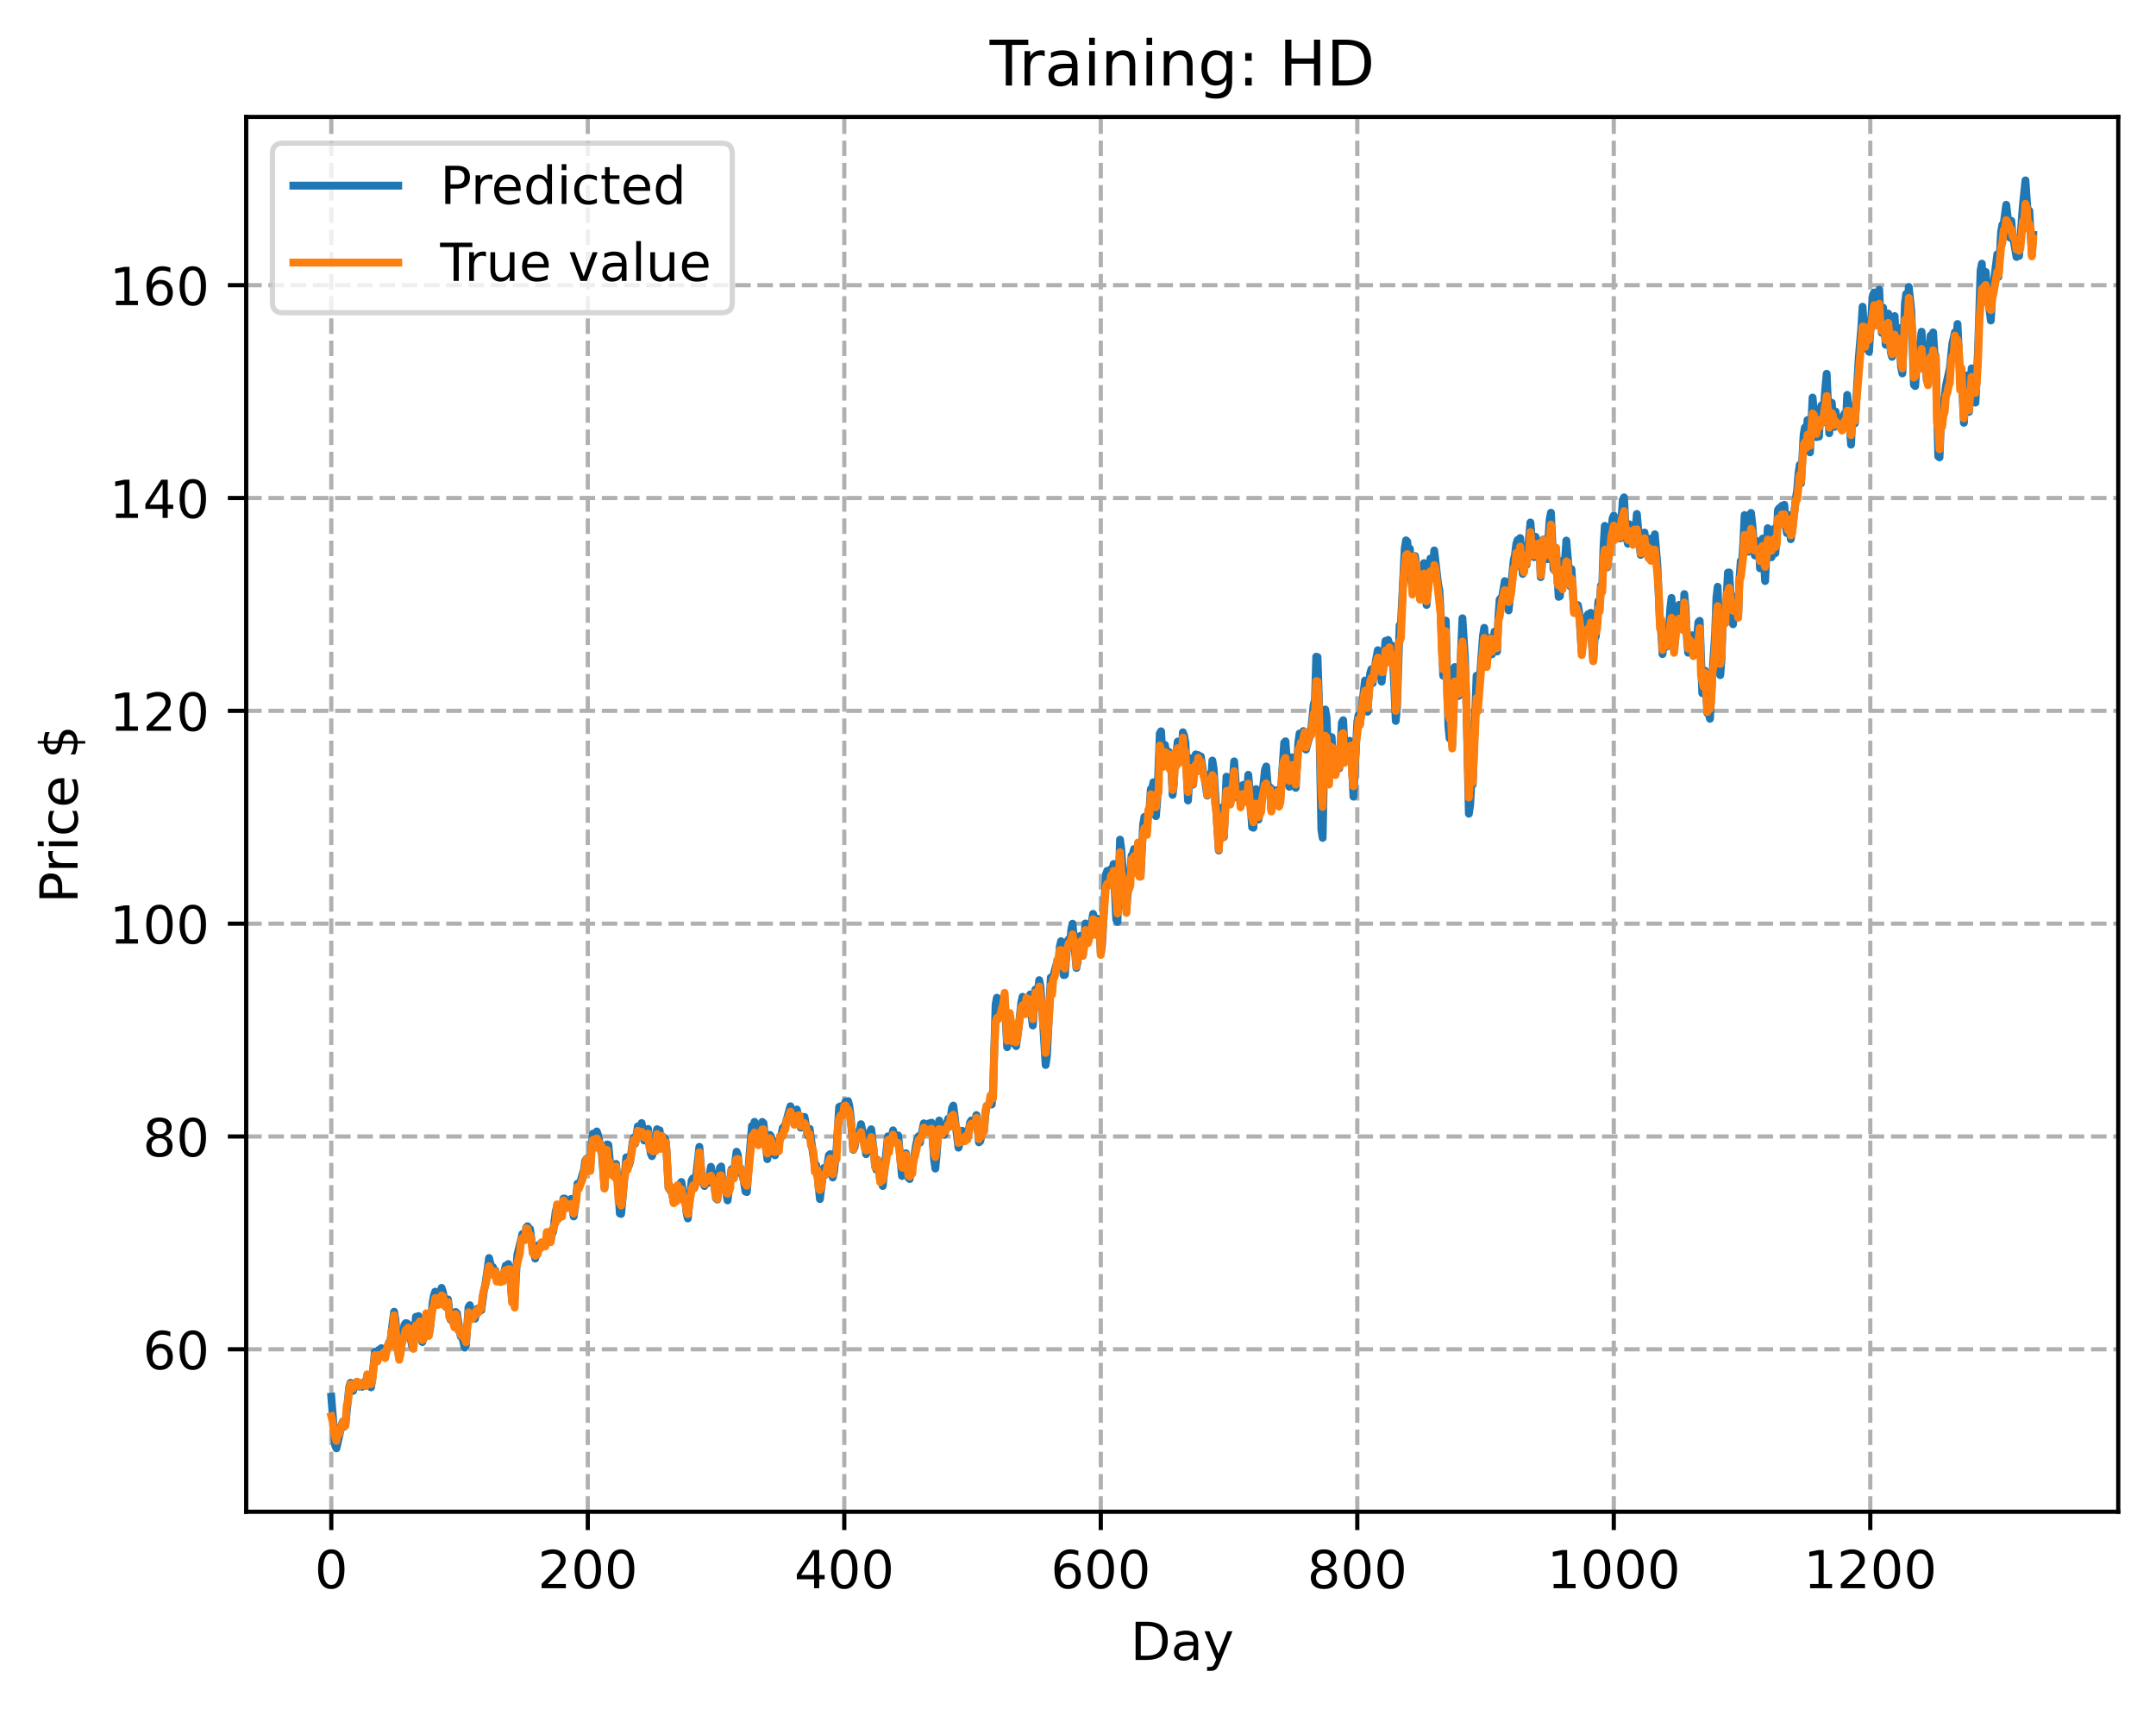 <?xml version="1.0" encoding="utf-8" standalone="no"?>
<!DOCTYPE svg PUBLIC "-//W3C//DTD SVG 1.1//EN"
  "http://www.w3.org/Graphics/SVG/1.1/DTD/svg11.dtd">
<!-- Created with matplotlib (https://matplotlib.org/) -->
<svg height="325.986pt" version="1.1" viewBox="0 0 411.286 325.986" width="411.286pt" xmlns="http://www.w3.org/2000/svg" xmlns:xlink="http://www.w3.org/1999/xlink">
 <defs>
  <style type="text/css">
*{stroke-linecap:butt;stroke-linejoin:round;}
  </style>
 </defs>
 <g id="figure_1">
  <g id="patch_1">
   <path d="M 0 325.986 
L 411.286 325.986 
L 411.286 0 
L 0 0 
z
" style="fill:#ffffff;"/>
  </g>
  <g id="axes_1">
   <g id="patch_2">
    <path d="M 46.966 288.43 
L 404.086 288.43 
L 404.086 22.318 
L 46.966 22.318 
z
" style="fill:#ffffff;"/>
   </g>
   <g id="matplotlib.axis_1">
    <g id="xtick_1">
     <g id="line2d_1">
      <path clip-path="url(#pffc60a9bad)" d="M 63.198 288.43 
L 63.198 22.318 
" style="fill:none;stroke:#b0b0b0;stroke-dasharray:2.96,1.28;stroke-dashoffset:0;stroke-width:0.8;"/>
     </g>
     <g id="line2d_2">
      <defs>
       <path d="M 0 0 
L 0 3.5 
" id="m23a5a81da4" style="stroke:#000000;stroke-width:0.8;"/>
      </defs>
      <g>
       <use style="stroke:#000000;stroke-width:0.8;" x="63.198" xlink:href="#m23a5a81da4" y="288.43"/>
      </g>
     </g>
     <g id="text_1">
      <!-- 0 -->
      <defs>
       <path d="M 31.781 66.406 
Q 24.172 66.406 20.328 58.906 
Q 16.5 51.422 16.5 36.375 
Q 16.5 21.391 20.328 13.891 
Q 24.172 6.391 31.781 6.391 
Q 39.453 6.391 43.281 13.891 
Q 47.125 21.391 47.125 36.375 
Q 47.125 51.422 43.281 58.906 
Q 39.453 66.406 31.781 66.406 
z
M 31.781 74.219 
Q 44.047 74.219 50.516 64.516 
Q 56.984 54.828 56.984 36.375 
Q 56.984 17.969 50.516 8.266 
Q 44.047 -1.422 31.781 -1.422 
Q 19.531 -1.422 13.062 8.266 
Q 6.594 17.969 6.594 36.375 
Q 6.594 54.828 13.062 64.516 
Q 19.531 74.219 31.781 74.219 
z
" id="DejaVuSans-48"/>
      </defs>
      <g transform="translate(60.017 303.029)scale(0.1 -0.1)">
       <use xlink:href="#DejaVuSans-48"/>
      </g>
     </g>
    </g>
    <g id="xtick_2">
     <g id="line2d_3">
      <path clip-path="url(#pffc60a9bad)" d="M 112.129 288.43 
L 112.129 22.318 
" style="fill:none;stroke:#b0b0b0;stroke-dasharray:2.96,1.28;stroke-dashoffset:0;stroke-width:0.8;"/>
     </g>
     <g id="line2d_4">
      <g>
       <use style="stroke:#000000;stroke-width:0.8;" x="112.129" xlink:href="#m23a5a81da4" y="288.43"/>
      </g>
     </g>
     <g id="text_2">
      <!-- 200 -->
      <defs>
       <path d="M 19.188 8.297 
L 53.609 8.297 
L 53.609 0 
L 7.328 0 
L 7.328 8.297 
Q 12.938 14.109 22.625 23.891 
Q 32.328 33.688 34.812 36.531 
Q 39.547 41.844 41.422 45.531 
Q 43.312 49.219 43.312 52.781 
Q 43.312 58.594 39.234 62.25 
Q 35.156 65.922 28.609 65.922 
Q 23.969 65.922 18.812 64.312 
Q 13.672 62.703 7.812 59.422 
L 7.812 69.391 
Q 13.766 71.781 18.938 73 
Q 24.125 74.219 28.422 74.219 
Q 39.75 74.219 46.484 68.547 
Q 53.219 62.891 53.219 53.422 
Q 53.219 48.922 51.531 44.891 
Q 49.859 40.875 45.406 35.406 
Q 44.188 33.984 37.641 27.219 
Q 31.109 20.453 19.188 8.297 
z
" id="DejaVuSans-50"/>
      </defs>
      <g transform="translate(102.585 303.029)scale(0.1 -0.1)">
       <use xlink:href="#DejaVuSans-50"/>
       <use x="63.623" xlink:href="#DejaVuSans-48"/>
       <use x="127.246" xlink:href="#DejaVuSans-48"/>
      </g>
     </g>
    </g>
    <g id="xtick_3">
     <g id="line2d_5">
      <path clip-path="url(#pffc60a9bad)" d="M 161.06 288.43 
L 161.06 22.318 
" style="fill:none;stroke:#b0b0b0;stroke-dasharray:2.96,1.28;stroke-dashoffset:0;stroke-width:0.8;"/>
     </g>
     <g id="line2d_6">
      <g>
       <use style="stroke:#000000;stroke-width:0.8;" x="161.06" xlink:href="#m23a5a81da4" y="288.43"/>
      </g>
     </g>
     <g id="text_3">
      <!-- 400 -->
      <defs>
       <path d="M 37.797 64.312 
L 12.891 25.391 
L 37.797 25.391 
z
M 35.203 72.906 
L 47.609 72.906 
L 47.609 25.391 
L 58.016 25.391 
L 58.016 17.188 
L 47.609 17.188 
L 47.609 0 
L 37.797 0 
L 37.797 17.188 
L 4.891 17.188 
L 4.891 26.703 
z
" id="DejaVuSans-52"/>
      </defs>
      <g transform="translate(151.516 303.029)scale(0.1 -0.1)">
       <use xlink:href="#DejaVuSans-52"/>
       <use x="63.623" xlink:href="#DejaVuSans-48"/>
       <use x="127.246" xlink:href="#DejaVuSans-48"/>
      </g>
     </g>
    </g>
    <g id="xtick_4">
     <g id="line2d_7">
      <path clip-path="url(#pffc60a9bad)" d="M 209.99 288.43 
L 209.99 22.318 
" style="fill:none;stroke:#b0b0b0;stroke-dasharray:2.96,1.28;stroke-dashoffset:0;stroke-width:0.8;"/>
     </g>
     <g id="line2d_8">
      <g>
       <use style="stroke:#000000;stroke-width:0.8;" x="209.99" xlink:href="#m23a5a81da4" y="288.43"/>
      </g>
     </g>
     <g id="text_4">
      <!-- 600 -->
      <defs>
       <path d="M 33.016 40.375 
Q 26.375 40.375 22.484 35.828 
Q 18.609 31.297 18.609 23.391 
Q 18.609 15.531 22.484 10.953 
Q 26.375 6.391 33.016 6.391 
Q 39.656 6.391 43.531 10.953 
Q 47.406 15.531 47.406 23.391 
Q 47.406 31.297 43.531 35.828 
Q 39.656 40.375 33.016 40.375 
z
M 52.594 71.297 
L 52.594 62.312 
Q 48.875 64.062 45.094 64.984 
Q 41.312 65.922 37.594 65.922 
Q 27.828 65.922 22.672 59.328 
Q 17.531 52.734 16.797 39.406 
Q 19.672 43.656 24.016 45.922 
Q 28.375 48.188 33.594 48.188 
Q 44.578 48.188 50.953 41.516 
Q 57.328 34.859 57.328 23.391 
Q 57.328 12.156 50.688 5.359 
Q 44.047 -1.422 33.016 -1.422 
Q 20.359 -1.422 13.672 8.266 
Q 6.984 17.969 6.984 36.375 
Q 6.984 53.656 15.188 63.938 
Q 23.391 74.219 37.203 74.219 
Q 40.922 74.219 44.703 73.484 
Q 48.484 72.75 52.594 71.297 
z
" id="DejaVuSans-54"/>
      </defs>
      <g transform="translate(200.446 303.029)scale(0.1 -0.1)">
       <use xlink:href="#DejaVuSans-54"/>
       <use x="63.623" xlink:href="#DejaVuSans-48"/>
       <use x="127.246" xlink:href="#DejaVuSans-48"/>
      </g>
     </g>
    </g>
    <g id="xtick_5">
     <g id="line2d_9">
      <path clip-path="url(#pffc60a9bad)" d="M 258.921 288.43 
L 258.921 22.318 
" style="fill:none;stroke:#b0b0b0;stroke-dasharray:2.96,1.28;stroke-dashoffset:0;stroke-width:0.8;"/>
     </g>
     <g id="line2d_10">
      <g>
       <use style="stroke:#000000;stroke-width:0.8;" x="258.921" xlink:href="#m23a5a81da4" y="288.43"/>
      </g>
     </g>
     <g id="text_5">
      <!-- 800 -->
      <defs>
       <path d="M 31.781 34.625 
Q 24.75 34.625 20.719 30.859 
Q 16.703 27.094 16.703 20.516 
Q 16.703 13.922 20.719 10.156 
Q 24.75 6.391 31.781 6.391 
Q 38.812 6.391 42.859 10.172 
Q 46.922 13.969 46.922 20.516 
Q 46.922 27.094 42.891 30.859 
Q 38.875 34.625 31.781 34.625 
z
M 21.922 38.812 
Q 15.578 40.375 12.031 44.719 
Q 8.5 49.078 8.5 55.328 
Q 8.5 64.062 14.719 69.141 
Q 20.953 74.219 31.781 74.219 
Q 42.672 74.219 48.875 69.141 
Q 55.078 64.062 55.078 55.328 
Q 55.078 49.078 51.531 44.719 
Q 48 40.375 41.703 38.812 
Q 48.828 37.156 52.797 32.312 
Q 56.781 27.484 56.781 20.516 
Q 56.781 9.906 50.312 4.234 
Q 43.844 -1.422 31.781 -1.422 
Q 19.734 -1.422 13.25 4.234 
Q 6.781 9.906 6.781 20.516 
Q 6.781 27.484 10.781 32.312 
Q 14.797 37.156 21.922 38.812 
z
M 18.312 54.391 
Q 18.312 48.734 21.844 45.562 
Q 25.391 42.391 31.781 42.391 
Q 38.141 42.391 41.719 45.562 
Q 45.312 48.734 45.312 54.391 
Q 45.312 60.062 41.719 63.234 
Q 38.141 66.406 31.781 66.406 
Q 25.391 66.406 21.844 63.234 
Q 18.312 60.062 18.312 54.391 
z
" id="DejaVuSans-56"/>
      </defs>
      <g transform="translate(249.377 303.029)scale(0.1 -0.1)">
       <use xlink:href="#DejaVuSans-56"/>
       <use x="63.623" xlink:href="#DejaVuSans-48"/>
       <use x="127.246" xlink:href="#DejaVuSans-48"/>
      </g>
     </g>
    </g>
    <g id="xtick_6">
     <g id="line2d_11">
      <path clip-path="url(#pffc60a9bad)" d="M 307.851 288.43 
L 307.851 22.318 
" style="fill:none;stroke:#b0b0b0;stroke-dasharray:2.96,1.28;stroke-dashoffset:0;stroke-width:0.8;"/>
     </g>
     <g id="line2d_12">
      <g>
       <use style="stroke:#000000;stroke-width:0.8;" x="307.851" xlink:href="#m23a5a81da4" y="288.43"/>
      </g>
     </g>
     <g id="text_6">
      <!-- 1000 -->
      <defs>
       <path d="M 12.406 8.297 
L 28.516 8.297 
L 28.516 63.922 
L 10.984 60.406 
L 10.984 69.391 
L 28.422 72.906 
L 38.281 72.906 
L 38.281 8.297 
L 54.391 8.297 
L 54.391 0 
L 12.406 0 
z
" id="DejaVuSans-49"/>
      </defs>
      <g transform="translate(295.126 303.029)scale(0.1 -0.1)">
       <use xlink:href="#DejaVuSans-49"/>
       <use x="63.623" xlink:href="#DejaVuSans-48"/>
       <use x="127.246" xlink:href="#DejaVuSans-48"/>
       <use x="190.869" xlink:href="#DejaVuSans-48"/>
      </g>
     </g>
    </g>
    <g id="xtick_7">
     <g id="line2d_13">
      <path clip-path="url(#pffc60a9bad)" d="M 356.782 288.43 
L 356.782 22.318 
" style="fill:none;stroke:#b0b0b0;stroke-dasharray:2.96,1.28;stroke-dashoffset:0;stroke-width:0.8;"/>
     </g>
     <g id="line2d_14">
      <g>
       <use style="stroke:#000000;stroke-width:0.8;" x="356.782" xlink:href="#m23a5a81da4" y="288.43"/>
      </g>
     </g>
     <g id="text_7">
      <!-- 1200 -->
      <g transform="translate(344.057 303.029)scale(0.1 -0.1)">
       <use xlink:href="#DejaVuSans-49"/>
       <use x="63.623" xlink:href="#DejaVuSans-50"/>
       <use x="127.246" xlink:href="#DejaVuSans-48"/>
       <use x="190.869" xlink:href="#DejaVuSans-48"/>
      </g>
     </g>
    </g>
    <g id="text_8">
     <!-- Day -->
     <defs>
      <path d="M 19.672 64.797 
L 19.672 8.109 
L 31.594 8.109 
Q 46.688 8.109 53.688 14.938 
Q 60.688 21.781 60.688 36.531 
Q 60.688 51.172 53.688 57.984 
Q 46.688 64.797 31.594 64.797 
z
M 9.812 72.906 
L 30.078 72.906 
Q 51.266 72.906 61.172 64.094 
Q 71.094 55.281 71.094 36.531 
Q 71.094 17.672 61.125 8.828 
Q 51.172 0 30.078 0 
L 9.812 0 
z
" id="DejaVuSans-68"/>
      <path d="M 34.281 27.484 
Q 23.391 27.484 19.188 25 
Q 14.984 22.516 14.984 16.5 
Q 14.984 11.719 18.141 8.906 
Q 21.297 6.109 26.703 6.109 
Q 34.188 6.109 38.703 11.406 
Q 43.219 16.703 43.219 25.484 
L 43.219 27.484 
z
M 52.203 31.203 
L 52.203 0 
L 43.219 0 
L 43.219 8.297 
Q 40.141 3.328 35.547 0.953 
Q 30.953 -1.422 24.312 -1.422 
Q 15.922 -1.422 10.953 3.297 
Q 6 8.016 6 15.922 
Q 6 25.141 12.172 29.828 
Q 18.359 34.516 30.609 34.516 
L 43.219 34.516 
L 43.219 35.406 
Q 43.219 41.609 39.141 45 
Q 35.062 48.391 27.688 48.391 
Q 23 48.391 18.547 47.266 
Q 14.109 46.141 10.016 43.891 
L 10.016 52.203 
Q 14.938 54.109 19.578 55.047 
Q 24.219 56 28.609 56 
Q 40.484 56 46.344 49.844 
Q 52.203 43.703 52.203 31.203 
z
" id="DejaVuSans-97"/>
      <path d="M 32.172 -5.078 
Q 28.375 -14.844 24.75 -17.812 
Q 21.141 -20.797 15.094 -20.797 
L 7.906 -20.797 
L 7.906 -13.281 
L 13.188 -13.281 
Q 16.891 -13.281 18.938 -11.516 
Q 21 -9.766 23.484 -3.219 
L 25.094 0.875 
L 2.984 54.688 
L 12.5 54.688 
L 29.594 11.922 
L 46.688 54.688 
L 56.203 54.688 
z
" id="DejaVuSans-121"/>
     </defs>
     <g transform="translate(215.652 316.707)scale(0.1 -0.1)">
      <use xlink:href="#DejaVuSans-68"/>
      <use x="77.002" xlink:href="#DejaVuSans-97"/>
      <use x="138.281" xlink:href="#DejaVuSans-121"/>
     </g>
    </g>
   </g>
   <g id="matplotlib.axis_2">
    <g id="ytick_1">
     <g id="line2d_15">
      <path clip-path="url(#pffc60a9bad)" d="M 46.966 257.438 
L 404.086 257.438 
" style="fill:none;stroke:#b0b0b0;stroke-dasharray:2.96,1.28;stroke-dashoffset:0;stroke-width:0.8;"/>
     </g>
     <g id="line2d_16">
      <defs>
       <path d="M 0 0 
L -3.5 0 
" id="me1b12c7f8c" style="stroke:#000000;stroke-width:0.8;"/>
      </defs>
      <g>
       <use style="stroke:#000000;stroke-width:0.8;" x="46.966" xlink:href="#me1b12c7f8c" y="257.438"/>
      </g>
     </g>
     <g id="text_9">
      <!-- 60 -->
      <g transform="translate(27.241 261.238)scale(0.1 -0.1)">
       <use xlink:href="#DejaVuSans-54"/>
       <use x="63.623" xlink:href="#DejaVuSans-48"/>
      </g>
     </g>
    </g>
    <g id="ytick_2">
     <g id="line2d_17">
      <path clip-path="url(#pffc60a9bad)" d="M 46.966 216.834 
L 404.086 216.834 
" style="fill:none;stroke:#b0b0b0;stroke-dasharray:2.96,1.28;stroke-dashoffset:0;stroke-width:0.8;"/>
     </g>
     <g id="line2d_18">
      <g>
       <use style="stroke:#000000;stroke-width:0.8;" x="46.966" xlink:href="#me1b12c7f8c" y="216.834"/>
      </g>
     </g>
     <g id="text_10">
      <!-- 80 -->
      <g transform="translate(27.241 220.633)scale(0.1 -0.1)">
       <use xlink:href="#DejaVuSans-56"/>
       <use x="63.623" xlink:href="#DejaVuSans-48"/>
      </g>
     </g>
    </g>
    <g id="ytick_3">
     <g id="line2d_19">
      <path clip-path="url(#pffc60a9bad)" d="M 46.966 176.229 
L 404.086 176.229 
" style="fill:none;stroke:#b0b0b0;stroke-dasharray:2.96,1.28;stroke-dashoffset:0;stroke-width:0.8;"/>
     </g>
     <g id="line2d_20">
      <g>
       <use style="stroke:#000000;stroke-width:0.8;" x="46.966" xlink:href="#me1b12c7f8c" y="176.229"/>
      </g>
     </g>
     <g id="text_11">
      <!-- 100 -->
      <g transform="translate(20.878 180.028)scale(0.1 -0.1)">
       <use xlink:href="#DejaVuSans-49"/>
       <use x="63.623" xlink:href="#DejaVuSans-48"/>
       <use x="127.246" xlink:href="#DejaVuSans-48"/>
      </g>
     </g>
    </g>
    <g id="ytick_4">
     <g id="line2d_21">
      <path clip-path="url(#pffc60a9bad)" d="M 46.966 135.625 
L 404.086 135.625 
" style="fill:none;stroke:#b0b0b0;stroke-dasharray:2.96,1.28;stroke-dashoffset:0;stroke-width:0.8;"/>
     </g>
     <g id="line2d_22">
      <g>
       <use style="stroke:#000000;stroke-width:0.8;" x="46.966" xlink:href="#me1b12c7f8c" y="135.625"/>
      </g>
     </g>
     <g id="text_12">
      <!-- 120 -->
      <g transform="translate(20.878 139.424)scale(0.1 -0.1)">
       <use xlink:href="#DejaVuSans-49"/>
       <use x="63.623" xlink:href="#DejaVuSans-50"/>
       <use x="127.246" xlink:href="#DejaVuSans-48"/>
      </g>
     </g>
    </g>
    <g id="ytick_5">
     <g id="line2d_23">
      <path clip-path="url(#pffc60a9bad)" d="M 46.966 95.02 
L 404.086 95.02 
" style="fill:none;stroke:#b0b0b0;stroke-dasharray:2.96,1.28;stroke-dashoffset:0;stroke-width:0.8;"/>
     </g>
     <g id="line2d_24">
      <g>
       <use style="stroke:#000000;stroke-width:0.8;" x="46.966" xlink:href="#me1b12c7f8c" y="95.02"/>
      </g>
     </g>
     <g id="text_13">
      <!-- 140 -->
      <g transform="translate(20.878 98.819)scale(0.1 -0.1)">
       <use xlink:href="#DejaVuSans-49"/>
       <use x="63.623" xlink:href="#DejaVuSans-52"/>
       <use x="127.246" xlink:href="#DejaVuSans-48"/>
      </g>
     </g>
    </g>
    <g id="ytick_6">
     <g id="line2d_25">
      <path clip-path="url(#pffc60a9bad)" d="M 46.966 54.416 
L 404.086 54.416 
" style="fill:none;stroke:#b0b0b0;stroke-dasharray:2.96,1.28;stroke-dashoffset:0;stroke-width:0.8;"/>
     </g>
     <g id="line2d_26">
      <g>
       <use style="stroke:#000000;stroke-width:0.8;" x="46.966" xlink:href="#me1b12c7f8c" y="54.416"/>
      </g>
     </g>
     <g id="text_14">
      <!-- 160 -->
      <g transform="translate(20.878 58.215)scale(0.1 -0.1)">
       <use xlink:href="#DejaVuSans-49"/>
       <use x="63.623" xlink:href="#DejaVuSans-54"/>
       <use x="127.246" xlink:href="#DejaVuSans-48"/>
      </g>
     </g>
    </g>
    <g id="text_15">
     <!-- Price $ -->
     <defs>
      <path d="M 19.672 64.797 
L 19.672 37.406 
L 32.078 37.406 
Q 38.969 37.406 42.719 40.969 
Q 46.484 44.531 46.484 51.125 
Q 46.484 57.672 42.719 61.234 
Q 38.969 64.797 32.078 64.797 
z
M 9.812 72.906 
L 32.078 72.906 
Q 44.344 72.906 50.609 67.359 
Q 56.891 61.812 56.891 51.125 
Q 56.891 40.328 50.609 34.812 
Q 44.344 29.297 32.078 29.297 
L 19.672 29.297 
L 19.672 0 
L 9.812 0 
z
" id="DejaVuSans-80"/>
      <path d="M 41.109 46.297 
Q 39.594 47.172 37.812 47.578 
Q 36.031 48 33.891 48 
Q 26.266 48 22.188 43.047 
Q 18.109 38.094 18.109 28.812 
L 18.109 0 
L 9.078 0 
L 9.078 54.688 
L 18.109 54.688 
L 18.109 46.188 
Q 20.953 51.172 25.484 53.578 
Q 30.031 56 36.531 56 
Q 37.453 56 38.578 55.875 
Q 39.703 55.766 41.062 55.516 
z
" id="DejaVuSans-114"/>
      <path d="M 9.422 54.688 
L 18.406 54.688 
L 18.406 0 
L 9.422 0 
z
M 9.422 75.984 
L 18.406 75.984 
L 18.406 64.594 
L 9.422 64.594 
z
" id="DejaVuSans-105"/>
      <path d="M 48.781 52.594 
L 48.781 44.188 
Q 44.969 46.297 41.141 47.344 
Q 37.312 48.391 33.406 48.391 
Q 24.656 48.391 19.812 42.844 
Q 14.984 37.312 14.984 27.297 
Q 14.984 17.281 19.812 11.734 
Q 24.656 6.203 33.406 6.203 
Q 37.312 6.203 41.141 7.25 
Q 44.969 8.297 48.781 10.406 
L 48.781 2.094 
Q 45.016 0.344 40.984 -0.531 
Q 36.969 -1.422 32.422 -1.422 
Q 20.062 -1.422 12.781 6.344 
Q 5.516 14.109 5.516 27.297 
Q 5.516 40.672 12.859 48.328 
Q 20.219 56 33.016 56 
Q 37.156 56 41.109 55.141 
Q 45.062 54.297 48.781 52.594 
z
" id="DejaVuSans-99"/>
      <path d="M 56.203 29.594 
L 56.203 25.203 
L 14.891 25.203 
Q 15.484 15.922 20.484 11.062 
Q 25.484 6.203 34.422 6.203 
Q 39.594 6.203 44.453 7.469 
Q 49.312 8.734 54.109 11.281 
L 54.109 2.781 
Q 49.266 0.734 44.188 -0.344 
Q 39.109 -1.422 33.891 -1.422 
Q 20.797 -1.422 13.156 6.188 
Q 5.516 13.812 5.516 26.812 
Q 5.516 40.234 12.766 48.109 
Q 20.016 56 32.328 56 
Q 43.359 56 49.781 48.891 
Q 56.203 41.797 56.203 29.594 
z
M 47.219 32.234 
Q 47.125 39.594 43.094 43.984 
Q 39.062 48.391 32.422 48.391 
Q 24.906 48.391 20.391 44.141 
Q 15.875 39.891 15.188 32.172 
z
" id="DejaVuSans-101"/>
      <path id="DejaVuSans-32"/>
      <path d="M 33.797 -14.703 
L 28.906 -14.703 
L 28.859 0 
Q 23.734 0.094 18.609 1.188 
Q 13.484 2.297 8.297 4.5 
L 8.297 13.281 
Q 13.281 10.156 18.375 8.562 
Q 23.484 6.984 28.906 6.938 
L 28.906 29.203 
Q 18.109 30.953 13.203 35.156 
Q 8.297 39.359 8.297 46.688 
Q 8.297 54.641 13.625 59.219 
Q 18.953 63.812 28.906 64.5 
L 28.906 75.984 
L 33.797 75.984 
L 33.797 64.656 
Q 38.328 64.453 42.578 63.688 
Q 46.828 62.938 50.875 61.625 
L 50.875 53.078 
Q 46.828 55.125 42.547 56.25 
Q 38.281 57.375 33.797 57.562 
L 33.797 36.719 
Q 44.875 35.016 50.094 30.609 
Q 55.328 26.219 55.328 18.609 
Q 55.328 10.359 49.781 5.594 
Q 44.234 0.828 33.797 0.094 
z
M 28.906 37.594 
L 28.906 57.625 
Q 23.25 56.984 20.266 54.391 
Q 17.281 51.812 17.281 47.516 
Q 17.281 43.312 20.031 40.969 
Q 22.797 38.625 28.906 37.594 
z
M 33.797 28.219 
L 33.797 7.078 
Q 39.984 7.906 43.141 10.594 
Q 46.297 13.281 46.297 17.672 
Q 46.297 21.969 43.281 24.5 
Q 40.281 27.047 33.797 28.219 
z
" id="DejaVuSans-36"/>
     </defs>
     <g transform="translate(14.798 172.342)rotate(-90)scale(0.1 -0.1)">
      <use xlink:href="#DejaVuSans-80"/>
      <use x="58.553" xlink:href="#DejaVuSans-114"/>
      <use x="99.666" xlink:href="#DejaVuSans-105"/>
      <use x="127.449" xlink:href="#DejaVuSans-99"/>
      <use x="182.43" xlink:href="#DejaVuSans-101"/>
      <use x="243.953" xlink:href="#DejaVuSans-32"/>
      <use x="275.74" xlink:href="#DejaVuSans-36"/>
     </g>
    </g>
   </g>
   <g id="line2d_27">
    <path clip-path="url(#pffc60a9bad)" d="M 63.198 266.484 
L 63.932 275.777 
L 64.177 276.334 
L 64.911 273.11 
L 65.156 271.887 
L 65.4 271.235 
L 65.645 272.196 
L 65.89 271.876 
L 66.623 264.557 
L 66.868 263.822 
L 67.357 265.364 
L 67.602 264.534 
L 67.847 264.446 
L 68.091 263.633 
L 68.336 264.253 
L 68.581 264.567 
L 68.825 264.269 
L 69.07 264.594 
L 69.559 263.634 
L 69.804 263.65 
L 70.049 262.649 
L 70.293 263.344 
L 70.538 263.652 
L 70.783 264.698 
L 71.027 263.008 
L 71.517 257.893 
L 71.761 257.889 
L 72.006 258.028 
L 72.251 257.558 
L 72.495 257.675 
L 72.74 257.221 
L 72.984 257.84 
L 73.229 257.673 
L 73.474 258.508 
L 74.208 256.147 
L 74.452 256.138 
L 74.942 252.052 
L 75.186 250.271 
L 75.431 251.737 
L 75.92 257.803 
L 76.165 259.06 
L 76.41 257.963 
L 77.144 252.809 
L 77.388 252.451 
L 77.633 252.48 
L 77.878 252.699 
L 78.611 256.838 
L 78.856 256.389 
L 79.345 251.235 
L 79.59 251.459 
L 79.835 251.092 
L 80.079 251.908 
L 80.569 256.055 
L 80.813 255.271 
L 81.303 251.387 
L 81.792 254.734 
L 82.037 253.437 
L 82.526 248.607 
L 82.771 247.164 
L 83.015 246.437 
L 83.505 248.06 
L 83.749 247.172 
L 83.994 246.987 
L 84.239 245.721 
L 84.483 246.453 
L 84.972 249.289 
L 85.217 248.237 
L 85.462 247.918 
L 85.951 251.789 
L 86.196 251.381 
L 86.44 252.073 
L 86.685 251.982 
L 86.93 250.319 
L 87.174 250.56 
L 87.664 253.876 
L 87.908 255.028 
L 88.153 254.978 
L 88.642 257.123 
L 88.887 256.652 
L 89.376 249.402 
L 89.621 249.025 
L 90.11 251.627 
L 90.355 251.096 
L 90.599 251.613 
L 91.089 249.677 
L 91.333 250.188 
L 91.578 249.675 
L 91.823 249.977 
L 92.312 246.243 
L 92.557 245.192 
L 92.801 243.611 
L 93.291 240.023 
L 93.78 242.001 
L 94.025 241.746 
L 94.269 242.556 
L 94.514 242.425 
L 94.759 244.156 
L 95.003 243.969 
L 95.248 243.577 
L 95.493 244.089 
L 95.737 243.271 
L 95.982 243.695 
L 96.471 241.474 
L 96.716 241.893 
L 96.96 241.165 
L 97.205 241.87 
L 97.694 248.339 
L 97.939 248.679 
L 98.184 247.496 
L 98.673 239.483 
L 99.652 235.438 
L 99.896 235.567 
L 100.141 236.332 
L 100.386 234.19 
L 100.63 233.959 
L 100.875 234.369 
L 101.12 234.506 
L 101.609 238.303 
L 101.854 238.86 
L 102.098 240.132 
L 102.587 238.573 
L 102.832 237.486 
L 103.077 237.973 
L 103.321 237.085 
L 103.566 237.754 
L 103.811 237.084 
L 104.055 237.462 
L 104.3 235.703 
L 104.545 236.175 
L 104.789 235.716 
L 105.034 236.726 
L 105.279 235.433 
L 105.523 235.006 
L 106.013 231.087 
L 106.257 230.197 
L 106.502 231.616 
L 106.747 231.767 
L 106.991 231.326 
L 107.236 231.204 
L 107.481 228.676 
L 107.725 228.683 
L 108.215 230.436 
L 108.459 229.346 
L 108.704 229.693 
L 108.948 228.745 
L 109.438 232.1 
L 109.682 230.465 
L 110.172 225.83 
L 110.416 226.513 
L 111.395 223.177 
L 111.64 221.497 
L 111.884 221.076 
L 112.129 223.282 
L 112.374 223.064 
L 112.618 222.442 
L 112.863 218.429 
L 113.108 216.289 
L 113.352 217.817 
L 113.842 215.87 
L 114.086 216.54 
L 114.82 220.186 
L 115.309 226.607 
L 115.799 218.35 
L 116.043 218.412 
L 116.533 223.437 
L 116.777 223.325 
L 117.022 222.736 
L 117.267 223.105 
L 117.511 222.062 
L 117.756 224.533 
L 118.245 231.521 
L 118.49 231.612 
L 119.469 220.815 
L 119.713 222.709 
L 119.958 222.411 
L 120.203 221.631 
L 120.692 217.92 
L 120.936 217.036 
L 121.181 218.186 
L 121.67 214.906 
L 121.915 215.323 
L 122.16 215.135 
L 122.404 214.269 
L 122.894 217.602 
L 123.383 215.56 
L 123.628 215.391 
L 124.117 219.96 
L 124.362 220.587 
L 124.606 219.857 
L 124.851 217.755 
L 125.096 217.487 
L 125.34 215.446 
L 125.585 215.707 
L 125.83 215.651 
L 126.074 217.536 
L 126.319 216.785 
L 126.563 217.671 
L 126.808 217.102 
L 127.053 218.092 
L 127.542 226.69 
L 128.031 227.295 
L 128.276 227.97 
L 128.521 229.421 
L 128.765 228.323 
L 129.01 228.263 
L 129.255 226.298 
L 129.499 226.689 
L 129.744 225.84 
L 129.989 225.511 
L 130.478 228.734 
L 130.723 228.994 
L 130.967 231.395 
L 131.212 232.473 
L 131.946 225.222 
L 132.191 224.821 
L 132.435 226.642 
L 132.68 225.441 
L 133.414 218.806 
L 133.903 225.135 
L 134.392 226.297 
L 134.637 224.878 
L 134.882 225.479 
L 135.126 225.691 
L 135.616 222.607 
L 136.105 225.048 
L 136.594 228.65 
L 136.839 228.866 
L 137.328 222.822 
L 137.573 222.556 
L 137.818 225.451 
L 138.062 226.939 
L 138.307 226.472 
L 138.796 229.033 
L 139.53 223.115 
L 139.775 223.43 
L 140.019 223.416 
L 140.509 219.732 
L 140.753 220.369 
L 140.998 222.867 
L 141.243 222.835 
L 141.487 224.029 
L 141.732 224.493 
L 142.221 227.359 
L 142.466 227.446 
L 142.955 220.662 
L 143.445 214.823 
L 143.689 215.142 
L 143.934 214.033 
L 144.178 216.047 
L 144.423 216.44 
L 144.668 218.332 
L 145.402 214.054 
L 145.646 214.289 
L 146.38 221.166 
L 146.87 216.531 
L 147.114 216.869 
L 147.359 218.431 
L 147.604 218.978 
L 147.848 220.433 
L 148.338 217.721 
L 148.582 218.427 
L 148.827 216.809 
L 149.072 216.509 
L 149.316 215.194 
L 149.561 215.043 
L 149.806 214.565 
L 150.784 211.067 
L 151.273 213.688 
L 151.518 214.399 
L 152.007 211.681 
L 152.252 212.862 
L 152.497 212.874 
L 152.741 215.15 
L 152.986 214.906 
L 153.475 213.092 
L 153.965 216.178 
L 154.209 216.749 
L 154.454 215.376 
L 155.188 220.805 
L 155.433 222.156 
L 155.677 222.235 
L 155.922 224.142 
L 156.411 228.775 
L 157.145 222.853 
L 157.39 224.199 
L 157.879 221.984 
L 158.124 220.407 
L 158.368 220.204 
L 158.858 224.66 
L 159.102 223.561 
L 159.592 218.953 
L 160.081 211.188 
L 160.326 211.07 
L 160.57 211.59 
L 160.815 212.732 
L 161.06 210.698 
L 161.304 210.17 
L 161.549 211.333 
L 161.794 210.083 
L 162.038 211.107 
L 162.283 213.109 
L 162.772 219.385 
L 163.017 218.917 
L 163.261 216.835 
L 163.506 216.071 
L 163.751 217.046 
L 164.24 214.482 
L 164.729 216.744 
L 165.219 220.215 
L 165.708 217.582 
L 165.953 215.948 
L 166.197 215.458 
L 166.687 219.703 
L 166.931 222.333 
L 167.176 223.173 
L 167.421 221.308 
L 167.91 225.125 
L 168.154 225.171 
L 168.399 226.284 
L 169.378 216.804 
L 169.622 217.374 
L 169.867 216.735 
L 170.112 217.099 
L 170.356 215.661 
L 170.601 216.59 
L 171.09 217.345 
L 171.335 216.627 
L 172.069 224.37 
L 172.314 223.952 
L 172.558 221.362 
L 172.803 220.035 
L 173.292 224.708 
L 173.537 224.958 
L 173.782 222.611 
L 174.026 222.929 
L 174.76 218.391 
L 175.005 217.292 
L 175.249 216.778 
L 175.494 218.014 
L 176.228 214.323 
L 176.473 215.082 
L 176.962 215.592 
L 177.207 214.33 
L 177.451 214.671 
L 177.696 214.191 
L 178.185 221.241 
L 178.43 222.959 
L 178.675 220.254 
L 179.164 213.789 
L 179.653 216.254 
L 179.898 215.47 
L 180.142 216.514 
L 180.876 213.452 
L 181.121 214.968 
L 181.61 211.441 
L 181.855 210.935 
L 182.834 218.969 
L 183.323 217.56 
L 183.568 215.746 
L 183.812 217.04 
L 184.057 217.552 
L 184.302 216.545 
L 184.546 217.152 
L 185.036 214.227 
L 185.28 213.782 
L 185.525 214.835 
L 185.77 213.705 
L 186.014 214.227 
L 186.259 212.75 
L 186.748 217.949 
L 186.993 217.736 
L 187.482 215.544 
L 187.727 215.575 
L 187.971 212.598 
L 188.216 211.006 
L 188.705 210.755 
L 188.95 210.314 
L 189.195 210.727 
L 189.439 207.981 
L 189.929 191.636 
L 190.173 190.355 
L 190.418 193.567 
L 190.663 193.486 
L 190.907 193.642 
L 191.397 190.576 
L 191.641 190.595 
L 192.13 199.8 
L 192.375 197.548 
L 192.62 194.25 
L 192.864 195.451 
L 193.109 198 
L 193.354 198.214 
L 193.598 199.231 
L 193.843 199.596 
L 194.332 195.868 
L 194.822 191.275 
L 195.066 190.179 
L 195.311 191.921 
L 195.556 192.723 
L 195.8 191.652 
L 196.045 193.136 
L 196.534 189.727 
L 196.779 193.827 
L 197.024 195.663 
L 197.513 188.783 
L 198.002 189.108 
L 198.247 187.008 
L 198.491 188.321 
L 198.981 195.233 
L 199.47 203.202 
L 199.715 201.474 
L 200.449 186.505 
L 200.693 187.446 
L 201.183 185.235 
L 201.672 183.508 
L 201.917 183.816 
L 202.161 180.668 
L 202.406 179.576 
L 202.895 186.044 
L 203.14 186.008 
L 203.629 179.588 
L 203.874 179.207 
L 204.118 180.318 
L 204.363 177.375 
L 204.608 176.244 
L 205.342 184.687 
L 205.586 183.457 
L 205.831 180.225 
L 206.076 178.562 
L 206.32 179.288 
L 206.565 182.354 
L 207.054 176.197 
L 207.299 177.447 
L 207.544 179.769 
L 207.788 178.906 
L 208.522 174.356 
L 208.767 176.681 
L 209.012 177.929 
L 209.256 175.246 
L 209.746 177.066 
L 209.99 181.988 
L 210.235 180.192 
L 210.969 166.854 
L 211.213 166.148 
L 211.458 168.835 
L 211.947 165.795 
L 212.192 166.424 
L 212.437 164.842 
L 212.926 175.386 
L 213.171 175.91 
L 213.66 160.195 
L 213.905 162.133 
L 214.639 172.37 
L 214.883 173.561 
L 215.128 170.262 
L 215.373 169.54 
L 215.862 163.264 
L 216.106 162.88 
L 216.351 161.977 
L 216.596 164.656 
L 216.84 165.506 
L 217.085 163.087 
L 217.33 166.539 
L 217.574 167.259 
L 218.064 157.397 
L 218.308 155.853 
L 218.553 156.621 
L 218.798 158.564 
L 219.042 155.146 
L 219.287 154.235 
L 219.532 150.552 
L 219.776 150.738 
L 220.021 149.247 
L 220.51 155.722 
L 220.755 152.666 
L 221.244 139.926 
L 221.489 139.521 
L 221.734 143.622 
L 221.978 145.377 
L 222.223 142.124 
L 222.712 144.862 
L 222.957 143.438 
L 223.201 145.84 
L 223.446 146.413 
L 223.691 151.658 
L 223.935 149.504 
L 224.18 144.132 
L 224.425 143.658 
L 224.669 141.477 
L 224.914 143.467 
L 225.159 142.506 
L 225.403 144.303 
L 225.648 139.711 
L 225.893 140.38 
L 226.137 141.731 
L 226.627 152.736 
L 227.116 144.648 
L 227.605 149.705 
L 227.85 145.899 
L 228.094 143.938 
L 228.339 145.976 
L 228.584 144.064 
L 228.828 145.911 
L 229.073 144.318 
L 229.562 147.729 
L 229.807 148.501 
L 230.296 151.798 
L 230.786 147.717 
L 231.03 148.786 
L 231.275 145.107 
L 231.52 146.643 
L 232.498 162.271 
L 232.743 156.983 
L 232.988 154.116 
L 233.232 159.414 
L 233.477 159.695 
L 233.966 148.179 
L 234.455 149.07 
L 234.7 153.366 
L 234.945 151.693 
L 235.434 145.262 
L 235.923 151.929 
L 236.168 152.255 
L 236.413 150.763 
L 236.657 153.265 
L 236.902 150.701 
L 237.147 149.755 
L 237.391 152.777 
L 237.636 151.421 
L 237.881 151.797 
L 238.125 147.825 
L 238.37 150.532 
L 238.859 157.841 
L 239.104 157.937 
L 239.349 153.127 
L 239.593 150.542 
L 240.082 156.371 
L 240.572 153.62 
L 241.306 146.911 
L 241.55 146.242 
L 241.795 149.349 
L 242.04 150.698 
L 242.284 150.226 
L 242.529 154.547 
L 242.774 153.192 
L 243.018 150.739 
L 243.263 152.144 
L 243.508 152.874 
L 243.752 150.739 
L 243.997 153.722 
L 244.242 152.496 
L 244.976 141.699 
L 245.22 141.434 
L 245.709 148.126 
L 245.954 150.122 
L 246.443 144.487 
L 246.688 146.149 
L 247.177 150.322 
L 247.667 141.739 
L 247.911 139.945 
L 248.156 140.088 
L 248.401 142.182 
L 248.645 139.479 
L 248.89 139.637 
L 249.135 143.016 
L 250.113 139.396 
L 250.603 134.399 
L 250.847 133.622 
L 251.092 125.287 
L 251.337 125.361 
L 251.581 132.928 
L 252.07 158.323 
L 252.315 159.867 
L 252.804 135.363 
L 253.049 136.746 
L 253.538 147.494 
L 254.028 140.622 
L 254.272 144.776 
L 254.517 144.211 
L 254.762 147.253 
L 255.006 146.815 
L 255.251 145.517 
L 255.496 146.571 
L 255.985 137.862 
L 256.23 137.412 
L 256.474 142.986 
L 256.719 142.853 
L 256.964 144.759 
L 257.453 141.338 
L 257.697 141.735 
L 258.187 151.999 
L 258.921 137.686 
L 259.165 136.395 
L 259.41 138.304 
L 260.389 129.835 
L 260.878 135.799 
L 261.367 128.53 
L 261.612 127.685 
L 261.857 130.34 
L 262.101 128.017 
L 262.835 124.056 
L 263.569 130.06 
L 264.303 122.276 
L 264.548 124.221 
L 264.792 122.096 
L 265.037 122.945 
L 265.282 125.954 
L 265.526 123.159 
L 265.771 126.327 
L 266.26 137.553 
L 266.505 134.67 
L 266.994 119.29 
L 267.239 119.094 
L 267.973 104.623 
L 268.218 103.096 
L 268.462 103.341 
L 268.707 106.518 
L 268.952 104.671 
L 269.196 110.151 
L 269.441 112.656 
L 269.685 107.326 
L 269.93 106.079 
L 270.175 107.933 
L 270.419 110.808 
L 270.664 110.611 
L 270.909 114.254 
L 271.153 111.908 
L 271.398 111.335 
L 271.643 107.434 
L 272.132 115.429 
L 272.621 109.868 
L 272.866 106.569 
L 273.111 108.674 
L 273.355 108.802 
L 273.6 105.021 
L 274.334 111.432 
L 274.579 112.607 
L 274.823 116.943 
L 275.313 128.932 
L 275.802 118.402 
L 276.291 138.523 
L 276.536 140.899 
L 276.78 138.527 
L 277.025 142.066 
L 277.27 136.284 
L 277.514 127.266 
L 278.004 128.659 
L 278.248 132.774 
L 278.493 129.172 
L 278.982 117.956 
L 279.472 125.894 
L 279.716 133.437 
L 280.206 155.256 
L 280.45 153.619 
L 280.695 148.947 
L 280.94 149.676 
L 281.673 128.919 
L 281.918 132.814 
L 282.163 131.256 
L 282.897 121.29 
L 283.141 119.787 
L 283.631 126.519 
L 283.875 124.443 
L 284.12 124.447 
L 284.365 121.635 
L 284.609 124.849 
L 285.099 120.502 
L 285.343 124.004 
L 285.588 124.303 
L 285.833 117.829 
L 286.077 114.371 
L 286.567 113.822 
L 287.056 110.871 
L 287.79 116.461 
L 288.768 106.837 
L 289.013 105.776 
L 289.258 103.751 
L 289.502 103.018 
L 289.747 105.834 
L 289.992 102.652 
L 290.481 109.503 
L 290.726 108.966 
L 290.97 105.033 
L 291.215 107.754 
L 291.949 99.687 
L 292.438 105.448 
L 292.683 106.307 
L 292.928 102.411 
L 293.172 103.585 
L 293.417 104.15 
L 293.661 103.491 
L 293.906 110.124 
L 294.151 107.81 
L 294.395 102.943 
L 294.64 103.857 
L 294.885 103.183 
L 295.129 106.7 
L 295.619 99.078 
L 295.863 97.816 
L 296.353 108.617 
L 296.597 108.08 
L 296.842 104.768 
L 297.331 113.876 
L 297.576 113.75 
L 297.821 110.559 
L 298.065 111.621 
L 298.31 106.827 
L 298.555 106.738 
L 298.799 103.138 
L 299.533 111.847 
L 299.778 108.579 
L 300.267 116.676 
L 300.512 115.586 
L 300.756 115.782 
L 301.001 115.457 
L 301.246 116.818 
L 301.735 124.583 
L 302.224 118.836 
L 302.469 120.677 
L 302.714 117.571 
L 302.958 117.18 
L 303.203 119.156 
L 303.448 116.915 
L 303.692 122.969 
L 303.937 126.124 
L 304.182 122.034 
L 304.426 121.389 
L 304.916 114.71 
L 305.16 115.402 
L 305.405 111.719 
L 305.649 111.705 
L 305.894 104.252 
L 306.139 100.335 
L 306.628 108.248 
L 307.117 104.512 
L 307.607 98.935 
L 307.851 98.373 
L 308.096 102.359 
L 308.341 100.522 
L 308.585 102.447 
L 308.83 99.539 
L 309.075 102.73 
L 309.564 95.352 
L 309.809 94.894 
L 310.053 100.005 
L 310.298 102.634 
L 310.543 103.746 
L 310.787 100.021 
L 311.277 103.174 
L 311.521 103.688 
L 311.766 100.177 
L 312.01 100.912 
L 312.255 98.057 
L 312.744 103.807 
L 312.989 105.869 
L 313.234 103.13 
L 313.478 104.233 
L 313.723 101.607 
L 313.968 104.828 
L 314.212 103.101 
L 314.457 105.178 
L 314.702 102.783 
L 314.946 106.9 
L 315.191 105.898 
L 315.436 104.338 
L 315.68 101.938 
L 316.17 107.856 
L 316.659 118.983 
L 316.904 120.655 
L 317.148 124.802 
L 317.637 120.561 
L 317.882 123.399 
L 318.371 120.154 
L 318.616 116.201 
L 318.861 114.071 
L 319.35 124.052 
L 319.595 121.874 
L 319.839 117.629 
L 320.084 118.26 
L 320.329 115.391 
L 320.818 119.281 
L 321.063 119.044 
L 321.307 113.348 
L 321.552 116.138 
L 321.797 121.665 
L 322.041 124.541 
L 322.286 121.814 
L 322.531 122.761 
L 322.775 121.201 
L 323.02 124.685 
L 323.265 123.316 
L 323.509 122.828 
L 323.754 121.305 
L 323.998 118.696 
L 324.243 118.455 
L 324.732 132.264 
L 324.977 132.018 
L 325.222 127.95 
L 325.711 136.078 
L 325.956 136.09 
L 326.2 137.138 
L 326.69 128.153 
L 327.179 120.908 
L 327.424 114.086 
L 327.668 111.947 
L 328.158 128.819 
L 328.402 125.815 
L 328.647 118.119 
L 328.892 117.681 
L 329.136 118.493 
L 329.625 109.245 
L 329.87 109.222 
L 330.359 117.286 
L 330.604 119.114 
L 330.849 115.252 
L 331.093 113.839 
L 331.338 117.043 
L 331.583 117.316 
L 331.827 110.485 
L 332.072 107.033 
L 332.317 107.15 
L 332.561 103.604 
L 332.806 98.265 
L 333.54 105.262 
L 334.029 97.861 
L 334.274 100.034 
L 334.763 105.987 
L 335.008 103.195 
L 335.252 104.809 
L 335.497 103.79 
L 335.742 108.428 
L 336.231 102.76 
L 336.72 110.861 
L 337.21 100.773 
L 337.944 106.321 
L 338.188 101.636 
L 338.433 100.907 
L 338.678 105.558 
L 338.922 102.624 
L 339.167 97.316 
L 339.412 96.949 
L 339.656 98.789 
L 339.901 96.511 
L 340.146 98.764 
L 340.39 96.311 
L 340.635 100.027 
L 340.88 101.717 
L 341.124 101.592 
L 341.369 98.285 
L 341.613 102.89 
L 341.858 101.398 
L 342.592 95.038 
L 342.837 93.478 
L 343.081 90.367 
L 343.326 88.677 
L 343.571 92.217 
L 344.06 82.957 
L 344.305 81.554 
L 344.549 84.857 
L 344.794 80.149 
L 345.039 84.374 
L 345.283 86.313 
L 345.773 75.849 
L 346.507 83.405 
L 346.751 80.907 
L 346.996 83.305 
L 347.24 78.571 
L 347.485 77.327 
L 347.73 80.614 
L 348.219 73.899 
L 348.464 71.304 
L 348.953 82.665 
L 349.442 76.836 
L 349.687 79.908 
L 349.932 81.446 
L 350.176 78.529 
L 350.421 80.764 
L 350.666 80.43 
L 350.91 80.796 
L 351.155 81.695 
L 351.4 81.569 
L 351.644 79.484 
L 351.889 78.887 
L 352.134 80.718 
L 352.378 75.34 
L 352.623 77.604 
L 353.112 84.833 
L 353.357 79.449 
L 353.601 77.682 
L 353.846 80.775 
L 354.58 68.326 
L 355.069 62.534 
L 355.314 58.518 
L 355.803 66.469 
L 356.048 64.144 
L 356.293 63.037 
L 356.537 67.097 
L 357.027 59.742 
L 357.271 56.339 
L 357.516 55.809 
L 357.761 61.672 
L 358.495 55.267 
L 358.739 61.243 
L 358.984 63.513 
L 359.228 58.69 
L 359.718 65.782 
L 360.207 59.822 
L 360.696 67.217 
L 360.941 68.083 
L 361.186 62.532 
L 361.43 60.299 
L 361.675 65.321 
L 361.92 66.706 
L 362.164 62.567 
L 362.654 70.015 
L 362.898 71.25 
L 363.388 57.907 
L 363.632 56.07 
L 363.877 60.146 
L 364.122 54.737 
L 364.611 59.3 
L 365.1 73.408 
L 365.345 73.663 
L 365.834 66.298 
L 366.079 69.546 
L 366.323 65.354 
L 366.568 63.286 
L 367.057 70.449 
L 367.302 68.116 
L 367.547 72.425 
L 367.791 73.193 
L 368.281 64.012 
L 368.525 66.167 
L 368.77 63.415 
L 369.015 67.407 
L 369.259 67.877 
L 369.749 87.073 
L 369.993 87.265 
L 370.238 81.038 
L 370.483 80.904 
L 370.727 77.345 
L 370.972 76.045 
L 371.216 73.558 
L 371.95 70.305 
L 372.44 65.546 
L 372.929 63.385 
L 373.174 65.285 
L 373.418 61.811 
L 373.908 72.053 
L 374.152 70.434 
L 374.642 80.671 
L 375.131 71.621 
L 375.62 78.582 
L 376.11 70.276 
L 376.354 75.018 
L 376.599 73.516 
L 376.844 76.817 
L 377.333 66.887 
L 377.822 51.65 
L 378.067 50.299 
L 378.311 55.859 
L 378.556 52.858 
L 378.801 51.878 
L 379.045 56.2 
L 379.29 57.229 
L 379.779 61.151 
L 380.024 56.413 
L 381.003 48.513 
L 381.247 52.819 
L 381.737 44.214 
L 381.981 42.888 
L 382.226 42.722 
L 382.715 39.068 
L 383.449 45.342 
L 383.694 42.132 
L 383.938 45.271 
L 384.183 46.145 
L 384.672 49.029 
L 384.917 45.466 
L 385.162 48.843 
L 385.896 39.11 
L 386.385 34.414 
L 386.874 41.553 
L 387.119 40.183 
L 387.608 48.601 
L 387.853 44.823 
L 387.853 44.823 
" style="fill:none;stroke:#1f77b4;stroke-linecap:square;stroke-width:1.5;"/>
   </g>
   <g id="line2d_28">
    <path clip-path="url(#pffc60a9bad)" d="M 63.198 270.208 
L 63.443 271.142 
L 63.688 273.315 
L 64.177 274.919 
L 64.422 273.091 
L 64.666 273.68 
L 65.4 271.345 
L 65.645 271.528 
L 65.89 272.015 
L 66.134 268.178 
L 66.379 267.589 
L 66.623 264.93 
L 66.868 264.077 
L 67.357 264.91 
L 67.602 264.26 
L 67.847 264.443 
L 68.091 263.61 
L 68.336 264.199 
L 68.581 264.483 
L 68.825 263.854 
L 69.07 264.3 
L 69.315 264.037 
L 69.559 263.955 
L 69.804 264.463 
L 70.049 262.209 
L 70.293 263.001 
L 70.538 262.92 
L 70.783 264.097 
L 71.027 263.427 
L 71.517 258.535 
L 71.761 259.651 
L 72.006 259.753 
L 72.251 258.514 
L 72.495 258.9 
L 72.74 258.616 
L 72.984 258.677 
L 73.229 258.007 
L 73.474 259.123 
L 73.963 256.687 
L 74.208 256.281 
L 74.452 256.768 
L 74.697 253.845 
L 74.942 253.906 
L 75.186 250.942 
L 75.92 257.966 
L 76.165 259.448 
L 76.41 258.332 
L 76.654 256.119 
L 76.899 255.692 
L 77.388 253.784 
L 77.878 253.297 
L 78.122 253.885 
L 78.367 254.84 
L 78.856 257.357 
L 79.345 252.85 
L 79.59 253.337 
L 80.079 252.119 
L 80.324 253.398 
L 80.569 255.692 
L 80.813 255.489 
L 81.058 255.083 
L 81.303 250.576 
L 81.547 254.454 
L 81.792 254.901 
L 82.526 249.683 
L 82.771 249.135 
L 83.015 247.653 
L 83.26 247.957 
L 83.505 248.993 
L 83.749 247.632 
L 83.994 248.83 
L 84.239 247.145 
L 84.483 247.328 
L 84.728 248.83 
L 84.972 249.277 
L 85.217 248.627 
L 85.462 248.404 
L 85.706 251.266 
L 85.951 251.571 
L 86.196 251.49 
L 86.685 253.256 
L 86.93 250.718 
L 87.174 251.348 
L 87.419 253.845 
L 87.664 253.439 
L 87.908 254.758 
L 88.153 254.251 
L 88.398 255.124 
L 88.642 255.266 
L 88.887 256.119 
L 89.376 250.373 
L 89.866 250.982 
L 90.11 251.672 
L 90.355 250.901 
L 90.599 251.002 
L 90.844 250.089 
L 91.089 249.926 
L 91.333 250.373 
L 91.578 249.419 
L 91.823 249.602 
L 92.067 247.186 
L 92.801 244.323 
L 93.046 242.516 
L 93.291 241.562 
L 93.535 242.049 
L 93.78 242.821 
L 94.025 242.739 
L 94.269 243.389 
L 94.514 242.618 
L 94.759 244.526 
L 95.003 244.465 
L 95.248 243.897 
L 95.493 244.628 
L 95.737 243.206 
L 95.982 244.485 
L 96.227 242.577 
L 96.471 242.313 
L 96.716 242.536 
L 96.96 242.171 
L 97.205 242.11 
L 97.45 244.364 
L 97.694 248.546 
L 97.939 246.11 
L 98.184 249.48 
L 98.428 242.09 
L 99.162 239.105 
L 99.407 236.547 
L 99.652 236.182 
L 99.896 236.162 
L 100.141 236.628 
L 100.386 234.355 
L 100.63 234.456 
L 100.875 235.613 
L 101.12 235.593 
L 101.364 236.649 
L 101.609 239.065 
L 101.854 238.456 
L 102.098 239.593 
L 102.587 239.268 
L 102.832 238.029 
L 103.077 238.212 
L 103.321 237.035 
L 103.566 237.847 
L 103.811 237.583 
L 104.055 237.806 
L 104.3 235.065 
L 104.545 236.405 
L 104.789 235.735 
L 105.034 237.014 
L 105.279 234.659 
L 105.523 234.7 
L 105.768 233.705 
L 106.013 233.279 
L 106.257 229.787 
L 106.502 232.609 
L 106.991 231.451 
L 107.236 232.101 
L 107.481 229.015 
L 107.725 229.299 
L 107.97 230.274 
L 108.215 230.477 
L 108.459 230.294 
L 108.704 230.335 
L 108.948 229.685 
L 109.193 230.335 
L 109.438 231.533 
L 109.927 229.096 
L 110.172 226.457 
L 110.416 226.843 
L 111.15 224.934 
L 111.884 221.138 
L 112.129 223.432 
L 112.374 223.209 
L 112.618 223.412 
L 112.863 219.453 
L 113.108 217.463 
L 113.352 219.047 
L 113.597 218.884 
L 113.842 217.199 
L 114.086 217.869 
L 114.331 217.971 
L 114.575 219.554 
L 114.82 218.702 
L 115.309 226.782 
L 115.799 219.392 
L 116.043 221.442 
L 116.288 221.686 
L 116.533 224.143 
L 117.022 223.757 
L 117.267 224.67 
L 117.511 222.539 
L 117.756 225.097 
L 118.001 229.279 
L 118.245 229.381 
L 118.49 230.01 
L 118.735 228.731 
L 118.979 225.625 
L 119.224 224.406 
L 119.469 221.97 
L 119.713 223.188 
L 120.447 220.305 
L 120.692 218.417 
L 120.936 217.443 
L 121.181 218.052 
L 121.426 217.118 
L 121.67 215.737 
L 122.16 216.387 
L 122.404 215.94 
L 122.649 216.793 
L 122.894 217.057 
L 123.138 216.834 
L 123.383 216.448 
L 123.628 216.286 
L 123.872 218.884 
L 124.117 219.392 
L 124.606 219.676 
L 124.851 218.803 
L 125.096 219.595 
L 125.34 216.367 
L 125.585 217.524 
L 125.83 216.732 
L 126.074 219.209 
L 126.319 216.753 
L 126.563 218.925 
L 127.053 217.971 
L 127.542 226.701 
L 127.787 226.213 
L 128.031 226.559 
L 128.521 229.563 
L 128.765 229.015 
L 129.01 229.238 
L 129.255 226.112 
L 129.499 228.771 
L 129.744 226.924 
L 129.989 226.883 
L 130.478 229.218 
L 130.723 228.731 
L 130.967 231.066 
L 131.212 231.654 
L 131.946 226.904 
L 132.191 226.173 
L 132.435 226.762 
L 132.924 225.361 
L 133.414 219.859 
L 133.903 225.137 
L 134.148 224.873 
L 134.392 225.929 
L 134.637 224.813 
L 135.126 225.259 
L 135.371 224.427 
L 135.616 224.305 
L 135.86 225.198 
L 136.105 225.401 
L 136.594 228.467 
L 136.839 228.731 
L 137.328 224.305 
L 137.573 224.244 
L 137.818 226.619 
L 138.062 227.107 
L 138.307 225.483 
L 138.551 227.614 
L 138.796 227.756 
L 139.285 226.822 
L 139.53 223.371 
L 139.775 224.447 
L 140.019 224.833 
L 140.264 221.909 
L 140.509 221.138 
L 140.753 221.118 
L 140.998 222.945 
L 141.243 222.924 
L 141.732 224.102 
L 141.977 225.584 
L 142.466 226.234 
L 142.711 224.589 
L 143.445 216.773 
L 143.689 217.504 
L 143.934 216.062 
L 144.178 217.341 
L 144.423 217.179 
L 144.668 218.499 
L 145.402 215.494 
L 145.646 215.473 
L 146.136 219.453 
L 146.38 220.082 
L 146.625 219.798 
L 146.87 217.159 
L 147.114 217.646 
L 147.359 219.656 
L 147.604 218.864 
L 147.848 219.818 
L 148.093 218.844 
L 148.338 218.661 
L 148.582 219.635 
L 148.827 216.732 
L 149.072 216.935 
L 149.316 216.753 
L 149.561 215.697 
L 149.806 215.534 
L 150.05 213.687 
L 150.295 213.504 
L 150.784 212.083 
L 151.029 212.733 
L 151.273 212.997 
L 151.518 214.6 
L 152.007 212.915 
L 152.252 213.646 
L 152.497 212.753 
L 152.741 214.864 
L 153.231 214.661 
L 153.475 214.276 
L 153.72 214.804 
L 153.965 215.9 
L 154.209 216.428 
L 154.454 216.346 
L 154.699 218.539 
L 154.943 218.986 
L 155.188 219.798 
L 155.433 223.574 
L 155.677 223.067 
L 155.922 223.229 
L 156.166 226.802 
L 156.411 227.046 
L 156.656 226.457 
L 156.9 224.63 
L 157.145 224.041 
L 157.39 224.122 
L 157.634 223.533 
L 157.879 222.356 
L 158.368 221.036 
L 158.613 221.767 
L 158.858 224.041 
L 159.102 221.95 
L 159.592 221.158 
L 159.836 214.844 
L 160.081 213.382 
L 160.326 212.834 
L 160.57 212.712 
L 160.815 212.773 
L 161.06 211.007 
L 161.304 210.926 
L 161.549 211.941 
L 161.794 211.657 
L 162.038 212.408 
L 162.527 215.697 
L 162.772 219.27 
L 163.017 218.092 
L 163.506 217.199 
L 163.751 217.341 
L 164.24 215.981 
L 164.485 217.524 
L 164.729 217.91 
L 164.974 219.128 
L 165.219 219.514 
L 165.463 219.432 
L 166.197 216.935 
L 166.687 219.432 
L 166.931 222.66 
L 167.176 222.701 
L 167.421 221.381 
L 167.91 225.564 
L 168.154 225.016 
L 168.399 225.178 
L 169.133 220.975 
L 169.378 217.504 
L 169.622 219.838 
L 169.867 217.301 
L 170.112 218.092 
L 170.356 216.489 
L 170.601 217.808 
L 170.846 217.829 
L 171.09 218.194 
L 171.335 218.052 
L 171.58 219.493 
L 171.824 222.072 
L 172.069 222.762 
L 172.314 222.823 
L 172.803 220.346 
L 173.292 224.325 
L 173.537 224.467 
L 173.782 222.194 
L 174.026 223.94 
L 174.271 220.975 
L 174.515 220.732 
L 175.005 218.499 
L 175.249 217.463 
L 175.494 217.483 
L 175.983 216.367 
L 176.228 215.128 
L 176.962 216.062 
L 177.207 215.534 
L 177.451 215.595 
L 177.696 215.331 
L 177.941 217.219 
L 178.185 220.021 
L 178.43 220.752 
L 179.164 215.392 
L 179.653 216.489 
L 179.898 215.534 
L 180.142 215.961 
L 180.387 215.758 
L 180.632 215.311 
L 180.876 214.54 
L 181.121 214.885 
L 181.366 213.139 
L 181.855 212.672 
L 182.344 215.291 
L 182.589 215.352 
L 182.834 218.052 
L 183.078 217.626 
L 183.323 217.93 
L 183.568 217.118 
L 184.057 217.747 
L 184.302 216.671 
L 184.546 217.423 
L 185.036 214.763 
L 185.28 214.397 
L 185.525 214.743 
L 185.77 214.661 
L 186.014 214.844 
L 186.259 213.261 
L 186.748 217.341 
L 186.993 216.773 
L 187.237 216.773 
L 187.482 215.778 
L 187.727 215.88 
L 187.971 211.9 
L 188.216 210.987 
L 188.461 210.905 
L 188.705 210.499 
L 188.95 208.997 
L 189.439 209.545 
L 189.684 200.125 
L 189.929 195.009 
L 190.173 194.197 
L 190.418 194.44 
L 190.663 194.095 
L 191.397 191.436 
L 191.641 189.426 
L 192.13 198.562 
L 192.375 196.674 
L 192.62 193.263 
L 192.864 194.867 
L 193.109 198.704 
L 193.354 198.054 
L 193.598 198.115 
L 193.843 198.887 
L 194.088 197.79 
L 194.822 192.288 
L 195.066 191.781 
L 195.556 193.506 
L 195.8 190.4 
L 196.045 192.674 
L 196.29 190.766 
L 196.534 190.684 
L 197.024 194.461 
L 197.513 189.344 
L 197.758 189.913 
L 198.002 191.517 
L 198.247 188.228 
L 198.491 190.299 
L 198.736 191.354 
L 198.981 195.313 
L 199.225 196.328 
L 199.47 200.896 
L 199.959 196.044 
L 200.204 192.776 
L 200.449 188.005 
L 200.693 189.75 
L 200.938 186.786 
L 201.183 186.401 
L 201.427 185.426 
L 201.672 183.152 
L 201.917 183.497 
L 202.161 181.264 
L 202.406 181.264 
L 202.651 184.167 
L 203.14 184.797 
L 203.385 181.731 
L 203.874 179.965 
L 204.118 180.005 
L 204.608 178.259 
L 204.852 179.802 
L 205.097 180.229 
L 205.342 184.391 
L 206.076 179.721 
L 206.32 179.478 
L 206.565 182.3 
L 206.81 180.899 
L 207.054 177.447 
L 207.544 179.965 
L 208.278 176.96 
L 208.522 175.356 
L 209.012 178.381 
L 209.256 175.681 
L 209.501 176.676 
L 209.746 176.128 
L 209.99 182.198 
L 210.724 172.311 
L 210.969 169.123 
L 211.213 168.596 
L 211.458 169.002 
L 211.703 168.616 
L 211.947 167.032 
L 212.192 167.56 
L 212.437 166.139 
L 213.171 174.3 
L 213.66 162.586 
L 213.905 166.301 
L 214.394 168.656 
L 214.639 170.869 
L 214.883 174.179 
L 215.128 167.865 
L 215.373 169.631 
L 215.617 169.062 
L 215.862 163.906 
L 216.106 165.327 
L 216.351 163.317 
L 216.596 165.753 
L 216.84 166.606 
L 217.085 160.759 
L 217.33 167.256 
L 217.574 167.235 
L 217.819 161.53 
L 218.064 159.155 
L 218.308 157.977 
L 218.553 157.876 
L 218.798 159.297 
L 219.042 154.567 
L 219.287 155.298 
L 219.532 151.542 
L 219.776 152.09 
L 220.021 151.866 
L 220.266 151.887 
L 220.51 154.018 
L 220.755 151.379 
L 221 151.298 
L 221.244 142.223 
L 221.489 143.116 
L 221.978 146.283 
L 222.223 143.502 
L 222.467 143.603 
L 222.712 146.263 
L 222.957 143.928 
L 223.201 146.892 
L 223.446 145.268 
L 223.691 150.73 
L 223.935 149.694 
L 224.18 143.543 
L 224.425 146.141 
L 224.669 142.73 
L 224.914 144.598 
L 225.159 143.583 
L 225.403 145.451 
L 225.648 140.72 
L 225.893 143.603 
L 226.137 143.441 
L 226.382 148.456 
L 226.627 151.115 
L 226.871 148.09 
L 227.116 146.527 
L 227.361 148.598 
L 227.605 149.572 
L 227.85 146.71 
L 228.094 145.877 
L 228.339 147.197 
L 228.584 144.578 
L 228.828 146.649 
L 229.073 145.289 
L 229.318 146.913 
L 229.562 147.704 
L 229.807 148.923 
L 230.052 149.085 
L 230.296 151.663 
L 230.541 150.12 
L 230.786 149.491 
L 231.03 149.857 
L 231.275 147.887 
L 231.52 148.415 
L 231.764 153.105 
L 232.009 154.749 
L 232.498 162.058 
L 232.743 156.841 
L 232.988 155.805 
L 233.232 159.866 
L 233.477 159.358 
L 233.966 150.912 
L 234.211 152.069 
L 234.455 150.811 
L 234.7 153.511 
L 234.945 151.988 
L 235.434 147.136 
L 235.679 151.176 
L 235.923 151.663 
L 236.168 151.846 
L 236.413 151.542 
L 236.657 154.039 
L 236.902 151.542 
L 237.147 151.481 
L 237.391 153.044 
L 237.636 152.536 
L 237.881 152.699 
L 238.125 149.511 
L 238.615 155.176 
L 239.104 156.881 
L 239.349 153.937 
L 239.593 153.308 
L 240.082 155.907 
L 240.572 154.973 
L 240.816 152.171 
L 241.306 149.694 
L 241.55 149.471 
L 241.795 151.156 
L 242.04 151.379 
L 242.284 150.648 
L 242.529 154.831 
L 242.774 153.633 
L 243.018 151.724 
L 243.263 152.902 
L 243.508 153.247 
L 243.752 151.054 
L 243.997 153.897 
L 244.242 153.125 
L 244.731 145.979 
L 244.976 145.045 
L 245.22 144.598 
L 245.465 146.324 
L 245.709 146.852 
L 245.954 149.004 
L 246.199 148.09 
L 246.443 145.979 
L 246.688 146.608 
L 246.933 148.638 
L 247.177 149.694 
L 247.667 142.994 
L 247.911 142.812 
L 248.156 141.654 
L 248.401 141.939 
L 248.89 139.685 
L 249.135 142.609 
L 249.379 141.857 
L 249.624 140.497 
L 249.869 140.314 
L 250.113 140.314 
L 250.603 136.132 
L 250.847 136.234 
L 251.092 129.94 
L 251.337 130.021 
L 251.581 134.528 
L 252.07 150.77 
L 252.315 153.958 
L 252.56 143.888 
L 252.804 140.375 
L 253.049 140.66 
L 253.294 142.812 
L 253.538 149.694 
L 253.783 142.771 
L 254.028 142.527 
L 254.272 146.953 
L 254.517 142.873 
L 254.762 147.867 
L 255.006 146.811 
L 255.251 144.882 
L 255.496 146.324 
L 255.985 140.051 
L 256.23 139.868 
L 256.474 145.532 
L 256.719 142.568 
L 256.964 144.152 
L 257.208 143.4 
L 257.453 143.055 
L 257.697 142.243 
L 257.942 147.603 
L 258.187 150.019 
L 258.676 141.654 
L 258.921 140.071 
L 259.165 137.249 
L 259.41 138.305 
L 260.144 132.924 
L 260.389 131.767 
L 260.633 132.356 
L 260.878 135.076 
L 261.367 130.062 
L 261.612 129.331 
L 261.857 129.838 
L 262.101 128.925 
L 262.346 126.773 
L 262.591 126.265 
L 262.835 125.453 
L 263.569 128.255 
L 263.814 128.235 
L 264.058 126.671 
L 264.303 124.134 
L 264.548 124.702 
L 265.037 123.484 
L 265.282 126.489 
L 265.526 124.946 
L 265.771 126.062 
L 266.016 127.889 
L 266.26 135.625 
L 266.505 133.919 
L 266.75 123.078 
L 267.239 121.697 
L 267.728 110.247 
L 268.218 105.882 
L 268.462 105.699 
L 268.707 107.445 
L 268.952 106.328 
L 269.196 107.587 
L 269.441 113.434 
L 269.685 106.125 
L 269.93 107.344 
L 270.175 107.526 
L 270.419 111.465 
L 270.664 110.166 
L 270.909 114.429 
L 271.153 111.242 
L 271.398 112.703 
L 271.643 109.435 
L 272.132 114.734 
L 272.866 109.008 
L 273.355 109.881 
L 273.6 107.81 
L 273.845 108.521 
L 274.823 117.19 
L 275.068 124.661 
L 275.313 127.707 
L 275.802 120.418 
L 276.046 132.782 
L 276.291 136.396 
L 276.536 137.188 
L 276.78 136.112 
L 277.025 142.812 
L 277.514 130.021 
L 277.759 132.153 
L 278.004 131.158 
L 278.248 132.437 
L 278.493 130.996 
L 278.738 123.931 
L 278.982 122.408 
L 279.472 127.93 
L 279.716 133.371 
L 280.206 152.171 
L 280.45 148.09 
L 280.695 147.136 
L 280.94 149.288 
L 281.673 133.168 
L 281.918 135.686 
L 282.652 126.428 
L 283.141 121.697 
L 283.386 122.915 
L 283.631 127.26 
L 283.875 124.052 
L 284.12 124.276 
L 284.365 121.819 
L 284.609 124.337 
L 285.099 121.981 
L 285.343 123.382 
L 285.588 123.667 
L 285.833 118.449 
L 286.077 117.677 
L 286.567 114.409 
L 287.056 112.582 
L 287.79 114.876 
L 288.034 114.388 
L 288.279 113.13 
L 288.768 108.379 
L 289.013 108.359 
L 289.258 105.476 
L 289.502 105.476 
L 289.747 106.024 
L 289.992 104.278 
L 290.236 107.465 
L 290.481 107.973 
L 290.726 109.211 
L 290.97 106.43 
L 291.215 107.526 
L 291.704 105.151 
L 291.949 101.517 
L 292.194 104.278 
L 292.438 104.785 
L 292.683 105.983 
L 292.928 103.831 
L 293.172 103.852 
L 293.417 104.481 
L 293.661 103.649 
L 293.906 109.78 
L 294.151 107.425 
L 294.395 103.039 
L 294.64 106.105 
L 294.885 104.846 
L 295.129 105.841 
L 295.374 103.75 
L 295.619 102.654 
L 295.863 100.075 
L 296.108 106.592 
L 296.353 106.816 
L 296.597 108.968 
L 296.842 104.481 
L 297.087 111.262 
L 297.331 111.729 
L 297.576 111.81 
L 297.821 111.566 
L 298.065 112.439 
L 298.31 108.501 
L 298.555 108.826 
L 298.799 107.1 
L 299.044 107.323 
L 299.289 111.018 
L 299.533 111.607 
L 299.778 110.429 
L 300.022 111.79 
L 300.267 116.967 
L 300.512 115.485 
L 301.246 117.698 
L 301.49 119.728 
L 301.735 124.986 
L 302.224 120.682 
L 302.469 121.129 
L 302.714 120.154 
L 302.958 119.911 
L 303.203 120.195 
L 303.448 118.794 
L 303.937 126.143 
L 304.182 120.337 
L 304.426 120.662 
L 304.671 120.012 
L 304.916 116.094 
L 305.16 116.642 
L 305.405 112.135 
L 305.649 112.967 
L 305.894 106.511 
L 306.139 104.867 
L 306.383 105.496 
L 306.628 108.095 
L 306.873 106.105 
L 307.117 105.618 
L 307.362 102.451 
L 307.851 100.278 
L 308.096 102.999 
L 308.341 102.085 
L 308.585 102.126 
L 308.83 101.618 
L 309.075 102.512 
L 309.319 99.162 
L 309.564 98.593 
L 309.809 97.517 
L 310.053 100.664 
L 310.298 100.989 
L 310.543 103.039 
L 310.787 101.293 
L 311.032 102.715 
L 311.277 102.918 
L 311.521 103.953 
L 311.766 101.03 
L 312.01 101.984 
L 312.255 100.989 
L 312.5 102.674 
L 312.744 102.836 
L 312.989 105.577 
L 313.234 104.237 
L 313.478 104.481 
L 313.723 102.694 
L 313.968 105.049 
L 314.212 104.298 
L 314.457 106.471 
L 314.702 104.684 
L 314.946 106.998 
L 315.191 106.958 
L 315.436 106.734 
L 315.68 104.867 
L 316.17 109.658 
L 316.414 112.764 
L 316.659 119.911 
L 316.904 118.185 
L 317.148 124.012 
L 317.637 121.494 
L 317.882 123.22 
L 318.127 122.854 
L 318.371 121.758 
L 318.616 119.159 
L 318.861 117.86 
L 319.105 119.809 
L 319.35 124.56 
L 319.839 118.835 
L 320.084 119.525 
L 320.329 118.002 
L 320.573 118.368 
L 320.818 118.977 
L 321.063 120.235 
L 321.307 114.937 
L 321.797 120.905 
L 322.041 123.748 
L 322.286 122.042 
L 322.531 122.854 
L 322.775 122.591 
L 323.02 125.189 
L 323.265 123.971 
L 323.509 123.667 
L 323.998 122.225 
L 324.243 119.829 
L 324.488 128.844 
L 324.977 131.036 
L 325.222 128.356 
L 325.711 135.848 
L 325.956 135.036 
L 326.2 135.259 
L 326.445 133.777 
L 326.69 128.011 
L 326.934 126.996 
L 327.179 123.403 
L 327.424 117.292 
L 327.668 115.627 
L 327.913 120.053 
L 328.158 126.692 
L 328.402 124.804 
L 328.647 117.495 
L 328.892 118.713 
L 329.136 118.936 
L 329.381 113.333 
L 329.625 112.866 
L 329.87 112.135 
L 330.359 116.094 
L 330.604 116.54 
L 330.849 116.398 
L 331.093 115.586 
L 331.338 115.972 
L 331.583 117.88 
L 331.827 110.328 
L 332.072 110.186 
L 332.561 106.024 
L 332.806 102.045 
L 333.051 103.182 
L 333.295 103.466 
L 333.54 104.948 
L 333.785 104.278 
L 334.029 100.887 
L 334.274 101.456 
L 334.519 104.298 
L 334.763 105.07 
L 335.008 104.643 
L 335.252 105.029 
L 335.497 104.968 
L 335.742 107.039 
L 335.986 106.572 
L 336.231 104.156 
L 336.476 107.404 
L 336.72 108.156 
L 336.965 106.572 
L 337.21 102.938 
L 337.454 103.75 
L 337.699 105.029 
L 337.944 105.09 
L 338.188 103.283 
L 338.433 102.816 
L 338.678 104.379 
L 338.922 103.953 
L 339.167 98.938 
L 339.412 98.959 
L 339.656 100.136 
L 339.901 98.147 
L 340.146 98.411 
L 340.39 98.126 
L 340.635 99.933 
L 340.88 100.217 
L 341.124 101.212 
L 341.369 99.121 
L 341.613 102.146 
L 341.858 101.821 
L 342.592 95.325 
L 342.837 95.284 
L 343.326 90.574 
L 343.571 91.894 
L 344.06 84.828 
L 344.305 84.361 
L 344.549 85.458 
L 344.794 82.94 
L 345.283 85.052 
L 345.773 78.88 
L 346.017 79.164 
L 346.262 80.545 
L 346.507 82.798 
L 346.751 80.971 
L 346.996 81.58 
L 347.24 81.113 
L 347.485 79.935 
L 347.73 80.484 
L 348.464 75.53 
L 348.953 81.6 
L 349.442 78.799 
L 349.687 79.367 
L 349.932 81.072 
L 350.176 80.402 
L 350.666 80.91 
L 350.91 81.154 
L 351.4 82.148 
L 351.644 81.539 
L 351.889 80.321 
L 352.134 80.545 
L 352.378 78.352 
L 352.623 78.372 
L 352.868 81.742 
L 353.112 83.021 
L 353.357 80.179 
L 353.601 79.265 
L 353.846 80.362 
L 355.314 62.293 
L 355.559 62.333 
L 355.803 66.171 
L 356.048 64.668 
L 356.293 64.567 
L 356.537 64.851 
L 357.516 58.212 
L 357.761 62.13 
L 358.495 57.948 
L 358.739 62.354 
L 358.984 63.145 
L 359.228 61.927 
L 359.473 62.618 
L 359.718 64.912 
L 359.962 64.567 
L 360.207 61.603 
L 360.696 66.841 
L 360.941 67.592 
L 361.186 64.262 
L 361.43 63.856 
L 361.92 66.191 
L 362.164 64.648 
L 362.409 67.612 
L 362.898 70.292 
L 363.143 66.617 
L 363.388 60.993 
L 363.632 60.973 
L 363.877 61.237 
L 364.122 56.831 
L 364.856 63.592 
L 365.1 72.058 
L 365.345 71.835 
L 365.834 68.16 
L 366.079 70.332 
L 366.323 67.815 
L 366.568 66.577 
L 366.813 69.256 
L 367.057 70.556 
L 367.302 70.19 
L 367.791 73.5 
L 368.036 69.459 
L 368.281 68.038 
L 368.525 68.871 
L 368.77 66.82 
L 369.015 70.312 
L 369.259 68.018 
L 369.504 80.748 
L 369.749 81.519 
L 369.993 85.722 
L 370.238 80.869 
L 370.483 81.438 
L 370.727 79.326 
L 370.972 78.616 
L 371.216 75.53 
L 371.461 75.022 
L 371.706 73.703 
L 371.95 73.114 
L 372.195 69.135 
L 372.44 67.917 
L 372.684 67.917 
L 372.929 64.039 
L 373.174 66.841 
L 373.418 64.81 
L 373.663 66.069 
L 373.908 74.373 
L 374.152 70.15 
L 374.642 79.814 
L 374.886 76.342 
L 375.131 74.901 
L 375.62 78.271 
L 376.11 71.896 
L 376.354 75.043 
L 376.599 74.718 
L 376.844 74.982 
L 377.088 73.134 
L 377.333 68.769 
L 377.577 61.399 
L 378.067 55.106 
L 378.311 57.725 
L 378.556 54.598 
L 378.801 54.375 
L 379.045 55.674 
L 379.535 58.862 
L 379.779 59.166 
L 380.024 57.095 
L 380.269 56.06 
L 381.003 51.857 
L 381.247 52.548 
L 381.737 47.188 
L 381.981 46.254 
L 382.226 43.919 
L 382.471 43.676 
L 382.715 41.991 
L 383.204 42.823 
L 383.449 43.94 
L 383.694 43.757 
L 383.938 45.097 
L 384.183 45.34 
L 384.428 45.848 
L 384.672 47.614 
L 384.917 47.411 
L 385.162 47.838 
L 385.406 47.452 
L 385.896 42.173 
L 386.14 42.092 
L 386.385 38.884 
L 386.63 39.514 
L 386.874 43.635 
L 387.119 42.681 
L 387.364 43.493 
L 387.608 48.914 
L 387.853 45.503 
L 387.853 45.503 
" style="fill:none;stroke:#ff7f0e;stroke-linecap:square;stroke-width:1.5;"/>
   </g>
   <g id="patch_3">
    <path d="M 46.966 288.43 
L 46.966 22.318 
" style="fill:none;stroke:#000000;stroke-linecap:square;stroke-linejoin:miter;stroke-width:0.8;"/>
   </g>
   <g id="patch_4">
    <path d="M 404.086 288.43 
L 404.086 22.318 
" style="fill:none;stroke:#000000;stroke-linecap:square;stroke-linejoin:miter;stroke-width:0.8;"/>
   </g>
   <g id="patch_5">
    <path d="M 46.966 288.43 
L 404.086 288.43 
" style="fill:none;stroke:#000000;stroke-linecap:square;stroke-linejoin:miter;stroke-width:0.8;"/>
   </g>
   <g id="patch_6">
    <path d="M 46.966 22.318 
L 404.086 22.318 
" style="fill:none;stroke:#000000;stroke-linecap:square;stroke-linejoin:miter;stroke-width:0.8;"/>
   </g>
   <g id="text_16">
    <!-- Training: HD -->
    <defs>
     <path d="M -0.297 72.906 
L 61.375 72.906 
L 61.375 64.594 
L 35.5 64.594 
L 35.5 0 
L 25.594 0 
L 25.594 64.594 
L -0.297 64.594 
z
" id="DejaVuSans-84"/>
     <path d="M 54.891 33.016 
L 54.891 0 
L 45.906 0 
L 45.906 32.719 
Q 45.906 40.484 42.875 44.328 
Q 39.844 48.188 33.797 48.188 
Q 26.516 48.188 22.312 43.547 
Q 18.109 38.922 18.109 30.906 
L 18.109 0 
L 9.078 0 
L 9.078 54.688 
L 18.109 54.688 
L 18.109 46.188 
Q 21.344 51.125 25.703 53.562 
Q 30.078 56 35.797 56 
Q 45.219 56 50.047 50.172 
Q 54.891 44.344 54.891 33.016 
z
" id="DejaVuSans-110"/>
     <path d="M 45.406 27.984 
Q 45.406 37.75 41.375 43.109 
Q 37.359 48.484 30.078 48.484 
Q 22.859 48.484 18.828 43.109 
Q 14.797 37.75 14.797 27.984 
Q 14.797 18.266 18.828 12.891 
Q 22.859 7.516 30.078 7.516 
Q 37.359 7.516 41.375 12.891 
Q 45.406 18.266 45.406 27.984 
z
M 54.391 6.781 
Q 54.391 -7.172 48.188 -13.984 
Q 42 -20.797 29.203 -20.797 
Q 24.469 -20.797 20.266 -20.094 
Q 16.062 -19.391 12.109 -17.922 
L 12.109 -9.188 
Q 16.062 -11.328 19.922 -12.344 
Q 23.781 -13.375 27.781 -13.375 
Q 36.625 -13.375 41.016 -8.766 
Q 45.406 -4.156 45.406 5.172 
L 45.406 9.625 
Q 42.625 4.781 38.281 2.391 
Q 33.938 0 27.875 0 
Q 17.828 0 11.672 7.656 
Q 5.516 15.328 5.516 27.984 
Q 5.516 40.672 11.672 48.328 
Q 17.828 56 27.875 56 
Q 33.938 56 38.281 53.609 
Q 42.625 51.219 45.406 46.391 
L 45.406 54.688 
L 54.391 54.688 
z
" id="DejaVuSans-103"/>
     <path d="M 11.719 12.406 
L 22.016 12.406 
L 22.016 0 
L 11.719 0 
z
M 11.719 51.703 
L 22.016 51.703 
L 22.016 39.312 
L 11.719 39.312 
z
" id="DejaVuSans-58"/>
     <path d="M 9.812 72.906 
L 19.672 72.906 
L 19.672 43.016 
L 55.516 43.016 
L 55.516 72.906 
L 65.375 72.906 
L 65.375 0 
L 55.516 0 
L 55.516 34.719 
L 19.672 34.719 
L 19.672 0 
L 9.812 0 
z
" id="DejaVuSans-72"/>
    </defs>
    <g transform="translate(188.794 16.318)scale(0.12 -0.12)">
     <use xlink:href="#DejaVuSans-84"/>
     <use x="46.334" xlink:href="#DejaVuSans-114"/>
     <use x="87.447" xlink:href="#DejaVuSans-97"/>
     <use x="148.727" xlink:href="#DejaVuSans-105"/>
     <use x="176.51" xlink:href="#DejaVuSans-110"/>
     <use x="239.889" xlink:href="#DejaVuSans-105"/>
     <use x="267.672" xlink:href="#DejaVuSans-110"/>
     <use x="331.051" xlink:href="#DejaVuSans-103"/>
     <use x="394.527" xlink:href="#DejaVuSans-58"/>
     <use x="428.219" xlink:href="#DejaVuSans-32"/>
     <use x="460.006" xlink:href="#DejaVuSans-72"/>
     <use x="535.201" xlink:href="#DejaVuSans-68"/>
    </g>
   </g>
   <g id="legend_1">
    <g id="patch_7">
     <path d="M 53.966 59.674 
L 137.694 59.674 
Q 139.694 59.674 139.694 57.674 
L 139.694 29.318 
Q 139.694 27.318 137.694 27.318 
L 53.966 27.318 
Q 51.966 27.318 51.966 29.318 
L 51.966 57.674 
Q 51.966 59.674 53.966 59.674 
z
" style="fill:#ffffff;opacity:0.8;stroke:#cccccc;stroke-linejoin:miter;"/>
    </g>
    <g id="line2d_29">
     <path d="M 55.966 35.417 
L 75.966 35.417 
" style="fill:none;stroke:#1f77b4;stroke-linecap:square;stroke-width:1.5;"/>
    </g>
    <g id="line2d_30"/>
    <g id="text_17">
     <!-- Predicted -->
     <defs>
      <path d="M 45.406 46.391 
L 45.406 75.984 
L 54.391 75.984 
L 54.391 0 
L 45.406 0 
L 45.406 8.203 
Q 42.578 3.328 38.25 0.953 
Q 33.938 -1.422 27.875 -1.422 
Q 17.969 -1.422 11.734 6.484 
Q 5.516 14.406 5.516 27.297 
Q 5.516 40.188 11.734 48.094 
Q 17.969 56 27.875 56 
Q 33.938 56 38.25 53.625 
Q 42.578 51.266 45.406 46.391 
z
M 14.797 27.297 
Q 14.797 17.391 18.875 11.75 
Q 22.953 6.109 30.078 6.109 
Q 37.203 6.109 41.297 11.75 
Q 45.406 17.391 45.406 27.297 
Q 45.406 37.203 41.297 42.844 
Q 37.203 48.484 30.078 48.484 
Q 22.953 48.484 18.875 42.844 
Q 14.797 37.203 14.797 27.297 
z
" id="DejaVuSans-100"/>
      <path d="M 18.312 70.219 
L 18.312 54.688 
L 36.812 54.688 
L 36.812 47.703 
L 18.312 47.703 
L 18.312 18.016 
Q 18.312 11.328 20.141 9.422 
Q 21.969 7.516 27.594 7.516 
L 36.812 7.516 
L 36.812 0 
L 27.594 0 
Q 17.188 0 13.234 3.875 
Q 9.281 7.766 9.281 18.016 
L 9.281 47.703 
L 2.688 47.703 
L 2.688 54.688 
L 9.281 54.688 
L 9.281 70.219 
z
" id="DejaVuSans-116"/>
     </defs>
     <g transform="translate(83.966 38.917)scale(0.1 -0.1)">
      <use xlink:href="#DejaVuSans-80"/>
      <use x="58.553" xlink:href="#DejaVuSans-114"/>
      <use x="97.416" xlink:href="#DejaVuSans-101"/>
      <use x="158.939" xlink:href="#DejaVuSans-100"/>
      <use x="222.416" xlink:href="#DejaVuSans-105"/>
      <use x="250.199" xlink:href="#DejaVuSans-99"/>
      <use x="305.18" xlink:href="#DejaVuSans-116"/>
      <use x="344.389" xlink:href="#DejaVuSans-101"/>
      <use x="405.912" xlink:href="#DejaVuSans-100"/>
     </g>
    </g>
    <g id="line2d_31">
     <path d="M 55.966 50.095 
L 75.966 50.095 
" style="fill:none;stroke:#ff7f0e;stroke-linecap:square;stroke-width:1.5;"/>
    </g>
    <g id="line2d_32"/>
    <g id="text_18">
     <!-- True value -->
     <defs>
      <path d="M 8.5 21.578 
L 8.5 54.688 
L 17.484 54.688 
L 17.484 21.922 
Q 17.484 14.156 20.5 10.266 
Q 23.531 6.391 29.594 6.391 
Q 36.859 6.391 41.078 11.031 
Q 45.312 15.672 45.312 23.688 
L 45.312 54.688 
L 54.297 54.688 
L 54.297 0 
L 45.312 0 
L 45.312 8.406 
Q 42.047 3.422 37.719 1 
Q 33.406 -1.422 27.688 -1.422 
Q 18.266 -1.422 13.375 4.438 
Q 8.5 10.297 8.5 21.578 
z
M 31.109 56 
z
" id="DejaVuSans-117"/>
      <path d="M 2.984 54.688 
L 12.5 54.688 
L 29.594 8.797 
L 46.688 54.688 
L 56.203 54.688 
L 35.688 0 
L 23.484 0 
z
" id="DejaVuSans-118"/>
      <path d="M 9.422 75.984 
L 18.406 75.984 
L 18.406 0 
L 9.422 0 
z
" id="DejaVuSans-108"/>
     </defs>
     <g transform="translate(83.966 53.595)scale(0.1 -0.1)">
      <use xlink:href="#DejaVuSans-84"/>
      <use x="46.334" xlink:href="#DejaVuSans-114"/>
      <use x="87.447" xlink:href="#DejaVuSans-117"/>
      <use x="150.826" xlink:href="#DejaVuSans-101"/>
      <use x="212.35" xlink:href="#DejaVuSans-32"/>
      <use x="244.137" xlink:href="#DejaVuSans-118"/>
      <use x="303.316" xlink:href="#DejaVuSans-97"/>
      <use x="364.596" xlink:href="#DejaVuSans-108"/>
      <use x="392.379" xlink:href="#DejaVuSans-117"/>
      <use x="455.758" xlink:href="#DejaVuSans-101"/>
     </g>
    </g>
   </g>
  </g>
 </g>
 <defs>
  <clipPath id="pffc60a9bad">
   <rect height="266.112" width="357.12" x="46.966" y="22.318"/>
  </clipPath>
 </defs>
</svg>
